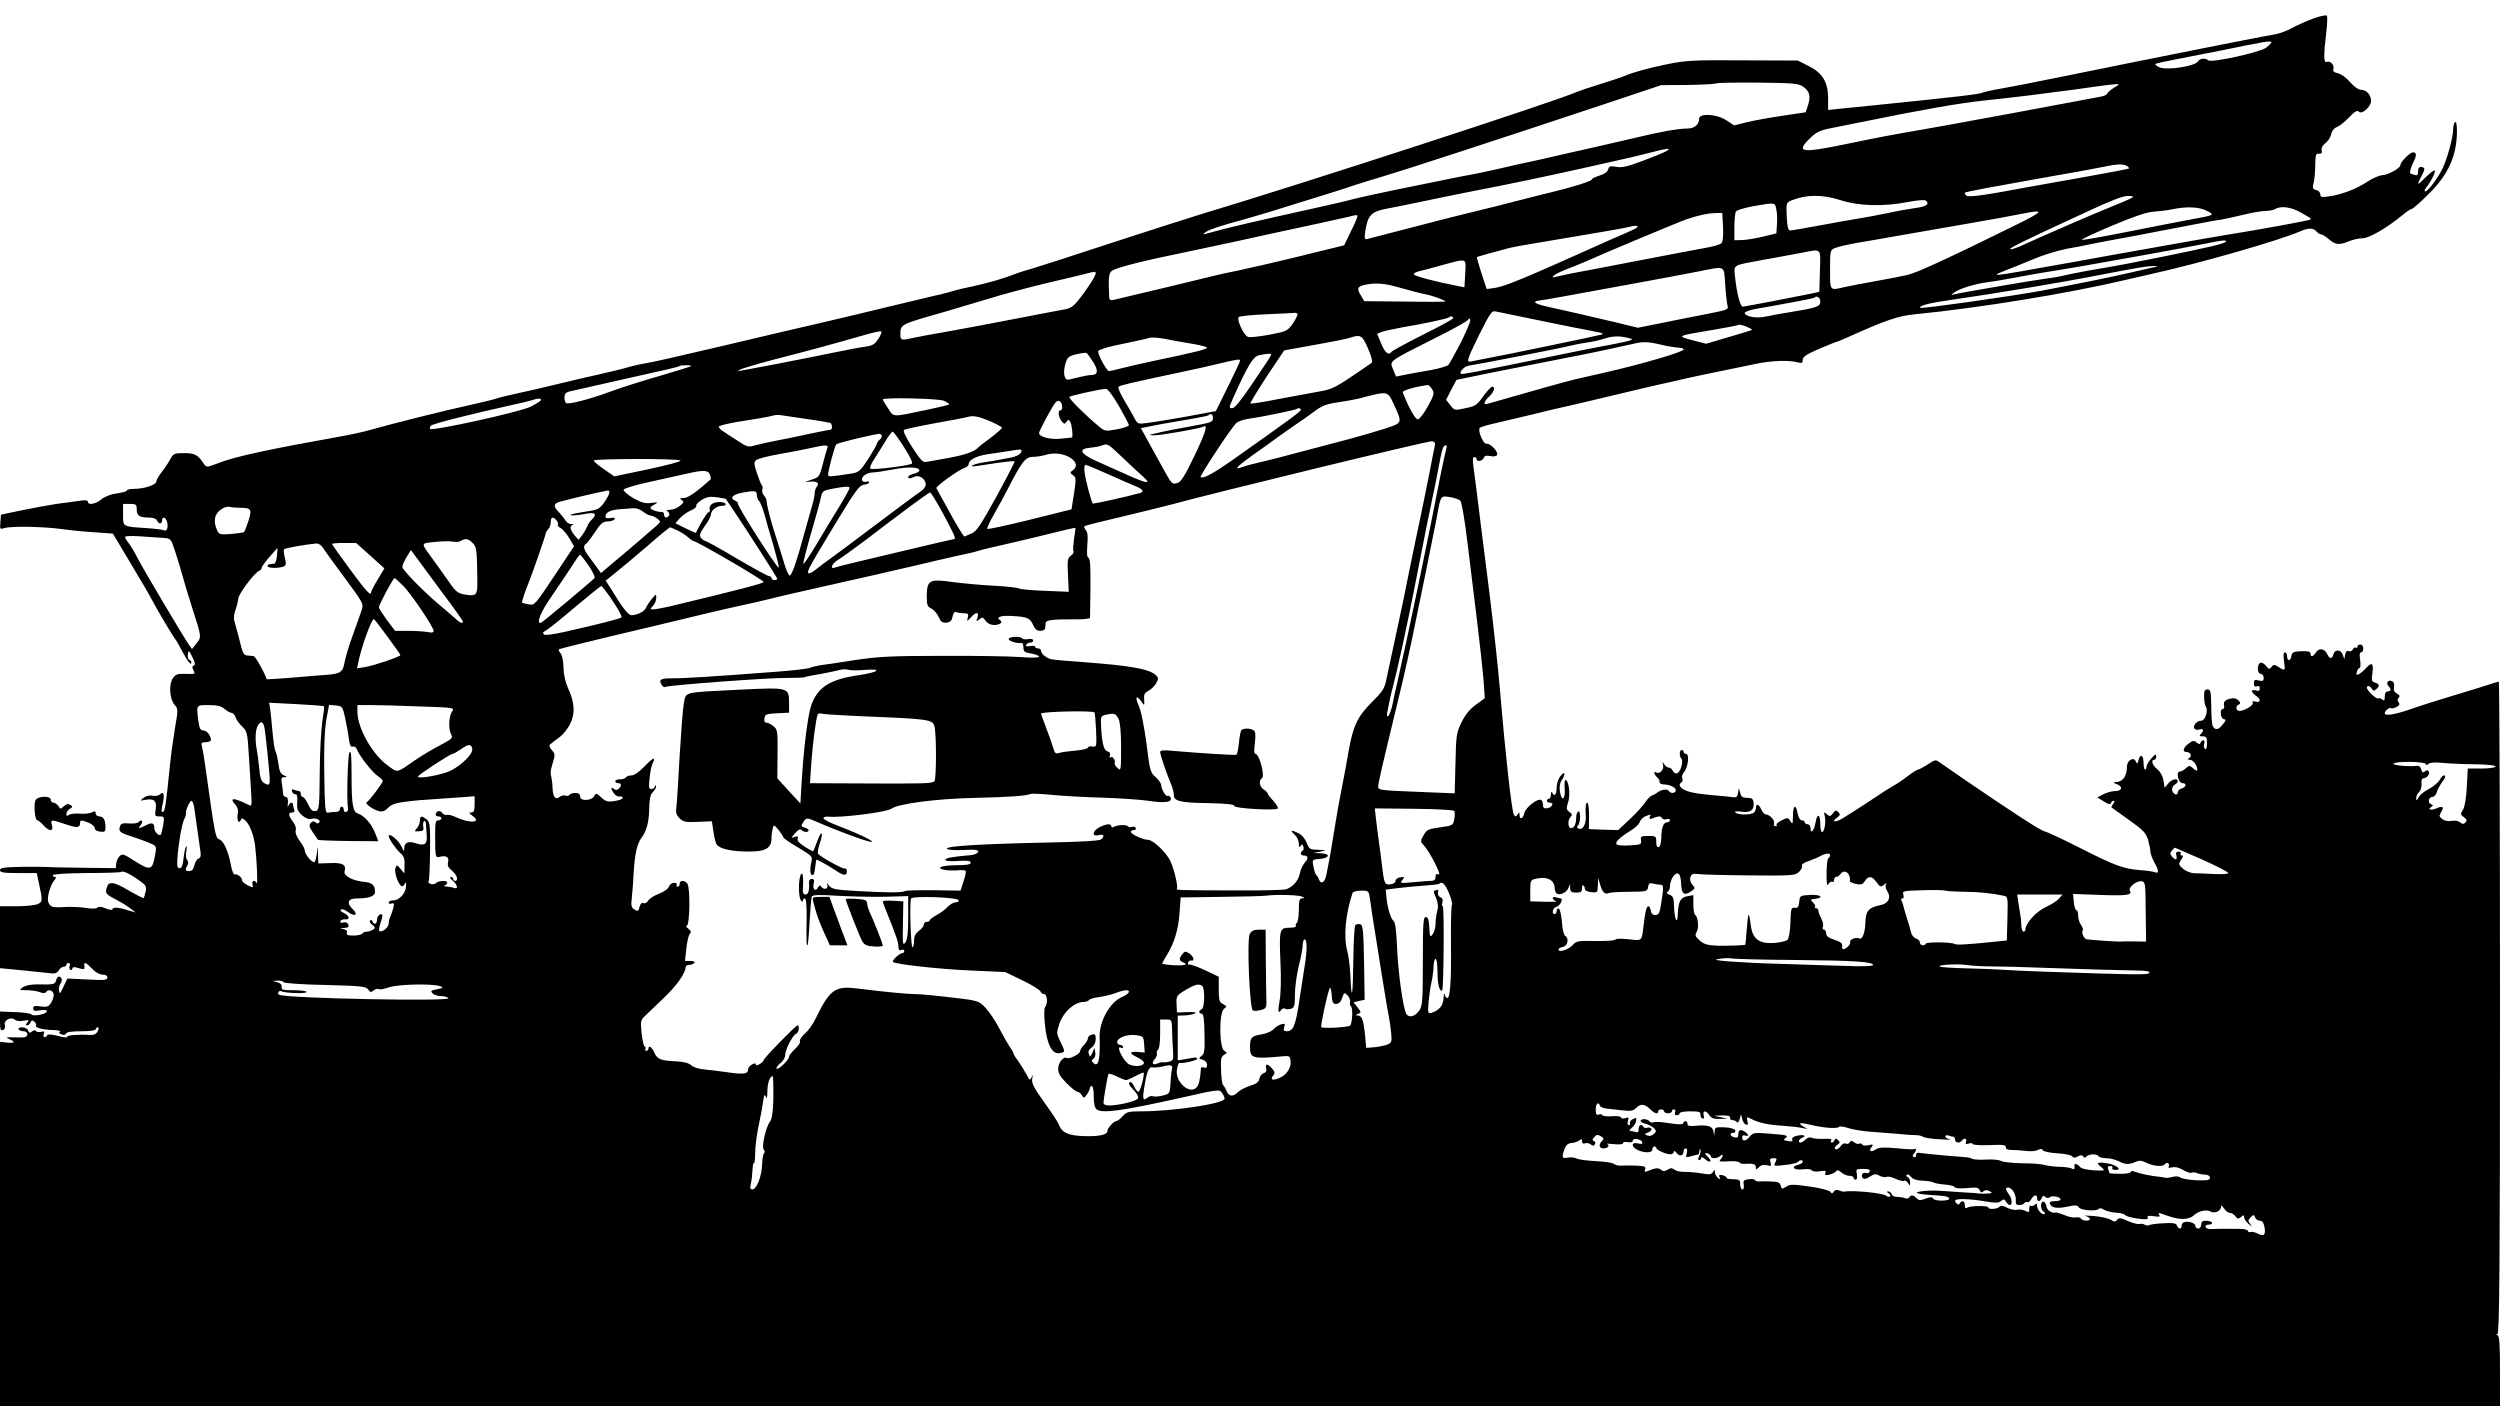 <?xml version="1.0" standalone="no"?>
<!DOCTYPE svg PUBLIC "-//W3C//DTD SVG 20010904//EN"
 "http://www.w3.org/TR/2001/REC-SVG-20010904/DTD/svg10.dtd">
<svg version="1.0" xmlns="http://www.w3.org/2000/svg"
 width="1280pt" height="720pt" viewBox="0 0 1280 720"
 preserveAspectRatio="xMidYMid meet">
<g transform="translate(0,720) scale(0.1,-0.1)"
fill="#000000" stroke="none">
<path d="M11841 7104 c-35 -13 -83 -35 -107 -48 -25 -14 -61 -27 -82 -31 -34
-5 -333 -64 -512 -100 -41 -8 -131 -26 -200 -40 -69 -14 -237 -48 -375 -76
-137 -28 -285 -57 -327 -64 -42 -7 -81 -16 -86 -19 -13 -8 -134 -22 -527 -62
-82 -8 -176 -18 -207 -21 l-58 -6 0 59 c0 84 -29 131 -100 166 l-55 28 -280 1
c-249 2 -292 0 -385 -19 -99 -20 -179 -42 -225 -62 -11 -5 -65 -23 -120 -40
-55 -17 -109 -35 -120 -40 -93 -43 -1387 -465 -1920 -625 -66 -20 -275 -87
-465 -149 -190 -63 -372 -121 -405 -131 -33 -9 -71 -21 -85 -27 -56 -22 -140
-47 -215 -63 -44 -9 -91 -20 -105 -25 -14 -4 -56 -16 -95 -24 -38 -9 -142 -34
-230 -55 -88 -22 -250 -60 -360 -86 -110 -25 -245 -57 -300 -70 -55 -13 -129
-31 -165 -39 -303 -71 -382 -89 -430 -97 -30 -5 -66 -14 -80 -18 -14 -5 -79
-21 -145 -36 -66 -15 -172 -39 -235 -55 -63 -15 -151 -36 -195 -45 -44 -9 -91
-21 -105 -26 -14 -5 -74 -19 -135 -33 -125 -27 -408 -98 -505 -126 -36 -11
-117 -28 -180 -39 -342 -61 -512 -98 -594 -129 -67 -26 -69 -26 -82 -7 -31 47
-47 55 -101 55 -50 0 -55 -2 -71 -31 -9 -17 -29 -47 -44 -66 -16 -20 -28 -42
-28 -49 0 -16 -62 -37 -112 -37 -21 0 -38 -3 -38 -8 0 -5 -23 -11 -51 -15 -31
-4 -62 -16 -79 -30 -29 -25 -70 -32 -70 -13 0 8 -14 10 -42 5 -24 -3 -77 -11
-118 -16 -41 -6 -122 -21 -180 -33 l-105 -22 -3 -38 c-3 -37 -2 -38 20 -31 32
11 197 8 288 -4 41 -6 118 -14 171 -17 l97 -7 93 -156 c52 -86 101 -170 109
-187 24 -46 102 -178 116 -195 6 -8 24 -39 39 -68 27 -51 45 -73 45 -53 0 5
-5 11 -11 13 -6 2 -9 15 -7 28 3 23 5 22 23 -14 14 -28 16 -41 7 -44 -8 -2 -9
-9 -2 -23 12 -21 11 -21 -47 -19 -35 1 -44 -3 -59 -24 -21 -33 -15 -108 11
-136 17 -19 17 -25 1 -117 -9 -54 -21 -141 -26 -193 -21 -205 -25 -234 -36
-237 -8 -3 -9 8 -1 42 11 47 5 67 -15 47 -6 -6 -23 -9 -37 -6 -16 3 -34 -1
-46 -11 -19 -15 -19 -16 10 -10 44 8 59 -6 52 -49 -5 -33 -4 -36 20 -36 24 0
25 -2 19 -42 -4 -22 -9 -45 -12 -50 -8 -13 -34 12 -34 33 0 26 -13 30 -44 13
-36 -18 -42 -18 -26 1 7 9 10 19 6 22 -4 4 -10 2 -14 -4 -4 -7 -25 -11 -50 -9
-34 3 -43 0 -48 -16 -8 -25 0 -32 61 -51 28 -9 67 -23 88 -32 38 -16 39 -16
32 -58 -15 -86 -22 -88 -114 -30 -48 31 -55 33 -69 19 -8 -8 -16 -25 -17 -38
l-2 -23 -169 2 c-93 1 -176 3 -184 4 -8 1 -66 1 -127 1 -93 -2 -113 -5 -113
-17 0 -12 17 -15 94 -15 l94 0 10 -47 c21 -95 21 -100 -5 -112 -13 -6 -62 -11
-108 -11 l-85 0 0 -159 0 -158 123 -12 c67 -7 132 -14 145 -15 14 -2 26 4 33
15 5 11 16 19 24 19 8 0 15 5 15 10 0 6 5 10 11 10 6 0 9 -7 6 -15 -4 -8 -2
-17 3 -20 6 -4 10 -1 10 6 0 6 8 9 18 6 44 -12 47 -12 44 5 -4 26 7 22 40 -12
16 -18 38 -30 53 -30 16 0 25 -6 25 -15 0 -13 -15 -15 -102 -10 l-103 5 -20
-42 c-17 -37 -20 -40 -23 -20 -2 13 2 29 8 37 12 14 6 35 -9 35 -5 0 -11 -9
-14 -19 -5 -21 -13 -23 -95 -21 -33 0 -61 -5 -75 -15 -21 -14 -20 -15 20 -15
23 0 53 -4 67 -10 16 -6 27 -6 31 0 10 15 32 12 39 -6 3 -9 -1 -28 -10 -44
-15 -25 -21 -27 -55 -23 -31 5 -39 2 -39 -10 0 -12 7 -15 35 -10 22 4 35 2 35
-5 0 -14 -70 -28 -79 -16 -3 5 -41 11 -83 12 l-78 3 0 -50 c0 -41 3 -49 15
-45 10 4 13 13 10 25 -8 24 30 46 51 28 8 -7 27 -9 45 -5 27 5 30 4 19 -9 -9
-11 -9 -15 -1 -15 6 0 14 7 17 15 5 12 10 13 20 4 8 -6 11 -15 8 -20 -6 -11
38 -22 92 -23 23 -1 37 -4 31 -8 -7 -4 -5 -10 8 -14 11 -5 20 -3 23 4 2 8 30
12 78 12 43 0 74 4 74 10 0 6 5 10 10 10 7 0 7 -7 0 -21 -8 -14 -20 -19 -38
-18 -57 4 -123 -1 -118 -10 4 -5 -18 -3 -46 5 -33 8 -54 10 -56 4 -2 -6 -8
-10 -14 -10 -6 0 -7 7 -4 16 5 13 2 15 -14 11 -11 -3 -23 -1 -26 4 -3 6 -11 5
-20 -2 -11 -9 -15 -8 -20 5 -3 9 -17 16 -31 16 -13 0 -21 -4 -18 -10 3 -5 15
-10 26 -10 24 0 26 -29 2 -31 -10 -1 -36 -1 -58 0 -34 1 -37 -1 -18 -9 34 -14
28 -23 -12 -18 l-35 4 0 -933 0 -933 6400 0 6400 0 0 179 c0 134 -3 181 -12
184 -10 4 -10 6 -1 6 10 1 13 353 13 1671 0 919 -3 1670 -6 1670 -4 0 -32 -9
-63 -19 -31 -10 -105 -33 -166 -51 -60 -18 -154 -47 -208 -66 -97 -34 -147
-42 -147 -25 0 12 26 32 33 25 3 -3 15 0 27 6 16 8 18 15 11 24 -7 9 -7 16 0
23 8 8 6 14 -9 22 -13 7 -18 18 -15 34 3 16 -1 26 -11 30 -19 8 -32 -11 -17
-26 15 -15 14 -27 -4 -27 -10 0 -15 -10 -15 -26 0 -21 -3 -24 -13 -15 -8 6
-17 8 -20 5 -3 -4 -20 7 -37 24 -20 20 -26 33 -19 38 6 4 16 -1 21 -10 8 -14
13 -15 24 -5 19 16 18 27 -6 34 -17 5 -19 12 -13 51 6 49 -3 56 -33 23 -10
-11 -26 -25 -35 -30 -14 -7 -16 -5 -12 11 3 11 9 20 14 20 5 0 6 18 3 40 -4
27 -3 40 5 40 6 0 11 9 11 20 0 11 -7 20 -15 20 -8 0 -15 -5 -15 -11 0 -5 -4
-8 -9 -5 -5 3 -11 -1 -15 -9 -3 -8 -12 -12 -20 -9 -9 4 -16 -2 -19 -18 l-4
-23 -8 23 c-9 27 -41 29 -48 2 -7 -26 -20 -25 -32 2 -13 28 -43 32 -58 7 -14
-22 -27 -25 -27 -5 0 10 -13 13 -47 12 -41 -2 -48 -6 -51 -24 -4 -28 -22 -29
-22 -2 0 11 -5 20 -11 20 -8 0 -9 -15 -5 -45 8 -50 6 -52 -28 -30 -21 14 -25
14 -36 0 -11 -13 -14 -12 -29 7 -10 12 -23 18 -29 14 -18 -11 -15 -56 3 -56 8
0 15 -9 15 -20 0 -17 -5 -19 -25 -14 -21 5 -25 3 -25 -15 0 -14 5 -19 15 -15
10 4 15 0 15 -11 0 -12 -5 -15 -20 -10 -11 4 -20 2 -20 -4 0 -6 9 -16 20 -23
27 -17 26 -38 -2 -30 -14 3 -19 1 -14 -6 7 -12 -42 -42 -69 -42 -18 0 -20 27
-2 33 18 6 -8 34 -30 32 -36 -4 -51 -16 -46 -36 3 -10 0 -19 -6 -19 -17 0 -13
-48 5 -52 13 -2 12 -7 -8 -30 -17 -20 -27 -25 -38 -18 -15 9 -17 25 -19 138
-1 53 -4 62 -19 62 -14 0 -18 -8 -17 -38 0 -20 4 -43 9 -50 13 -21 -3 -72 -24
-72 -22 0 -44 -25 -35 -40 4 -6 15 -8 26 -5 21 7 25 -5 7 -23 -9 -9 -7 -12 10
-12 19 0 22 -6 22 -36 0 -22 -4 -33 -10 -29 -6 4 -8 15 -5 26 4 10 2 19 -3 19
-6 0 -12 -6 -15 -12 -3 -10 -7 -10 -20 0 -14 12 -20 11 -41 -5 -28 -20 -34
-43 -12 -43 21 0 31 -21 15 -31 -11 -7 -10 -9 3 -9 17 0 38 -28 38 -51 0 -8
-7 -5 -20 6 -19 17 -21 17 -38 2 -10 -10 -24 -17 -30 -17 -7 0 -12 -6 -12 -14
0 -25 12 -46 26 -46 21 0 17 -21 -6 -27 -11 -3 -20 -12 -20 -20 0 -20 -24 -10
-29 12 -1 10 4 22 13 27 9 5 16 13 16 18 0 18 -32 10 -49 -12 l-18 -21 -6 37
c-4 23 -16 45 -31 57 -26 20 -35 49 -16 49 6 0 10 8 10 18 -1 13 -6 11 -25
-11 -14 -15 -25 -35 -25 -43 0 -8 -3 -14 -7 -14 -5 0 -8 16 -8 35 0 39 -17 48
-26 13 -5 -20 -7 -21 -14 -6 -10 25 -45 5 -45 -27 0 -44 -17 -73 -47 -78 -27
-4 -27 -4 -5 -12 32 -11 28 -35 -6 -35 -16 0 -44 -7 -62 -16 l-32 -17 33 -20
c23 -15 34 -18 37 -9 2 7 8 12 14 12 6 0 5 -6 -2 -15 -7 -9 -11 -17 -9 -19 2
-2 42 -30 89 -64 72 -51 87 -66 98 -101 6 -22 12 -50 12 -61 0 -10 9 -35 20
-55 24 -43 25 -59 3 -51 -9 4 -44 9 -77 11 -85 7 -130 24 -307 114 -85 43
-166 81 -180 84 -24 6 -156 92 -404 261 -60 42 -120 83 -133 92 -21 16 -24 15
-62 -10 -22 -14 -44 -26 -49 -26 -5 0 -29 -15 -54 -34 -24 -19 -55 -40 -68
-46 -13 -7 -71 -44 -129 -83 -58 -38 -120 -78 -139 -89 -37 -21 -56 -16 -25 6
16 12 17 17 6 28 -11 11 -16 10 -27 -6 -13 -17 -17 -17 -31 -5 -16 13 -17 12
-11 -10 7 -29 -2 -81 -14 -81 -5 0 -9 18 -9 39 0 53 -16 61 -24 11 -7 -42 -26
-65 -26 -31 0 12 -7 21 -15 21 -8 0 -15 5 -15 10 0 6 -7 10 -15 10 -8 0 -17
14 -21 35 -9 51 -24 43 -24 -12 -1 -42 -2 -46 -13 -28 -11 20 -14 20 -45 5
-18 -9 -30 -19 -26 -23 4 -4 2 -7 -5 -7 -7 0 -11 6 -8 14 6 15 -22 46 -42 46
-6 0 -17 11 -23 25 -13 30 -28 33 -28 6 0 -10 -7 -22 -16 -25 -25 -10 -82 -7
-89 4 -4 7 7 8 32 4 45 -7 67 10 61 48 -2 18 -9 23 -32 23 -24 0 -31 5 -36 25
l-7 25 -4 -25 c-3 -18 -9 -24 -24 -22 -11 2 -40 5 -65 7 -106 9 -142 14 -175
26 -34 13 -45 32 -25 44 5 3 7 12 3 21 -3 8 1 22 10 32 20 23 28 92 10 92 -7
0 -13 5 -13 10 0 6 -4 10 -10 10 -12 0 -13 -32 -1 -45 12 -15 -7 -75 -25 -75
-8 0 -17 7 -20 15 -4 8 -12 15 -20 15 -7 0 -18 8 -24 18 -10 15 -10 15 -5 -4
6 -23 -17 -50 -35 -39 -16 10 -12 -11 5 -25 8 -6 13 -17 12 -23 -1 -7 7 -12
18 -13 35 -1 65 -15 65 -30 0 -16 -26 -19 -35 -4 -7 12 -38 8 -57 -6 -7 -6
-21 -14 -30 -17 -9 -3 -24 -19 -34 -34 -9 -15 -44 -54 -78 -86 l-61 -57 -75 2
-75 3 1 68 c0 37 -4 67 -8 67 -9 0 -12 -21 -9 -67 3 -41 -14 -74 -35 -66 -11
4 -12 9 -5 16 14 14 15 80 1 72 -5 -3 -10 -17 -10 -30 0 -34 -10 -55 -26 -55
-17 0 -19 41 -2 58 9 9 8 15 -7 25 -16 12 -16 18 -7 47 13 35 6 106 -10 116
-6 4 -9 -12 -7 -41 5 -58 -15 -73 -24 -19 -4 24 -1 44 8 58 23 32 18 53 -5 23
-12 -14 -20 -40 -20 -61 0 -35 -13 -48 -23 -23 -3 6 -6 2 -6 -10 -1 -13 -5
-23 -11 -23 -5 0 -10 -4 -10 -10 0 -5 7 -10 16 -10 23 0 11 -24 -14 -28 -16
-3 -22 2 -22 17 0 11 -4 22 -9 25 -17 11 -80 -38 -86 -66 -7 -31 -25 -38 -25
-10 0 14 -2 15 -10 2 -8 -12 -11 -13 -19 -1 -11 16 -45 324 -71 636 -10 117
-29 294 -50 465 -6 47 -26 211 -46 365 -19 154 -37 299 -41 323 -4 28 -2 42 6
42 6 0 11 -4 11 -10 0 -16 30 -12 37 6 4 11 13 13 33 9 17 -4 31 -1 35 5 9 15
-34 61 -54 58 -17 -3 -47 70 -34 82 4 4 42 15 83 24 41 10 127 30 190 45 63
16 149 36 190 45 41 9 129 30 195 46 66 16 163 39 215 51 52 12 122 28 155 35
54 13 137 30 385 81 82 17 169 20 213 8 23 -6 27 -4 27 13 0 15 19 28 84 56
47 20 87 36 90 36 3 0 29 11 58 24 194 87 254 108 343 117 328 32 785 107
1070 174 33 8 94 21 135 31 254 56 664 174 768 220 42 18 66 18 82 -1 7 -8 18
-15 24 -15 6 0 24 -11 40 -25 34 -29 53 -31 103 -10 19 8 51 15 69 15 34 0
128 55 205 119 20 17 41 31 46 31 6 0 44 33 84 73 78 76 119 145 138 227 14
59 14 153 1 145 -5 -3 -10 -21 -10 -38 0 -44 -35 -168 -61 -213 -29 -53 -70
-104 -82 -104 -5 0 -4 8 4 18 24 29 51 83 45 89 -3 3 -24 -12 -46 -34 -45 -46
-49 -44 -20 9 15 29 16 37 6 41 -18 7 -26 -1 -26 -26 0 -13 -5 -17 -16 -13 -9
3 -18 6 -20 6 -9 0 -3 29 11 56 19 37 19 54 0 54 -16 0 -65 -49 -65 -65 0 -16
-61 -50 -93 -52 -15 -1 -48 -15 -74 -32 -55 -37 -132 -67 -196 -76 -40 -6 -47
-5 -47 10 0 9 -9 19 -21 22 -18 5 -20 10 -13 37 4 17 8 58 8 91 1 52 3 60 19
58 14 -1 17 4 14 17 -3 12 4 25 19 37 13 9 26 30 30 46 3 17 15 32 30 37 14 6
42 28 62 50 29 30 41 37 50 28 16 -16 62 27 62 56 -1 30 -24 56 -50 56 -14 0
-36 15 -57 39 -18 22 -46 42 -63 46 -20 4 -27 11 -23 21 7 19 -15 44 -33 37
-17 -6 -18 28 -4 146 6 46 7 87 3 91 -4 4 -37 -3 -72 -16z m-211 -120 c0 -3
-12 -16 -27 -28 -31 -24 -282 -79 -297 -65 -15 14 -44 10 -53 -6 -14 -24 -158
-46 -196 -30 -16 7 -25 15 -21 18 5 3 61 15 124 27 63 12 160 31 215 42 217
45 255 51 255 42z m-2399 -227 c34 -23 41 -49 26 -96 l-12 -36 -114 -17 c-63
-9 -146 -24 -184 -33 l-68 -17 -40 26 c-48 32 -139 38 -139 9 -1 -31 -24 -51
-60 -51 -46 0 -142 -17 -265 -47 -55 -13 -143 -33 -195 -45 -52 -12 -140 -32
-195 -44 -55 -13 -125 -29 -155 -35 -30 -6 -102 -22 -160 -36 -58 -13 -132
-29 -165 -34 -33 -6 -91 -18 -130 -26 -38 -8 -146 -30 -240 -49 -93 -19 -186
-40 -205 -45 -19 -6 -109 -27 -200 -47 -290 -64 -470 -106 -530 -124 -45 -13
-48 -13 -25 3 20 13 81 33 185 61 30 8 93 27 140 41 318 98 383 119 445 140
39 12 97 31 130 40 109 32 593 190 1155 377 l275 92 138 1 c75 1 140 5 143 8
4 3 99 5 213 4 179 -2 209 -4 232 -20z m1593 -6 c-18 -11 -33 -24 -35 -30 -2
-6 -18 -14 -34 -16 -17 -3 -226 -42 -465 -87 -239 -44 -457 -84 -485 -88 -79
-13 -208 -37 -365 -70 -219 -45 -247 -40 -172 33 32 31 50 40 113 52 41 8 106
21 144 29 319 65 502 97 630 111 83 9 186 20 230 26 44 6 114 15 155 20 41 5
118 15 170 23 52 8 106 14 120 15 24 1 24 0 -6 -18z m-2295 -326 c-14 -8 -69
-30 -122 -50 -75 -28 -104 -35 -132 -29 -31 5 -37 3 -41 -13 -4 -13 -20 -25
-45 -32 -21 -7 -39 -15 -39 -20 0 -8 -94 -38 -210 -66 -36 -8 -114 -29 -175
-44 -60 -16 -148 -38 -195 -49 -47 -11 -137 -34 -200 -50 -145 -38 -350 -91
-371 -96 -13 -3 -14 4 -8 45 12 75 30 95 102 109 34 6 123 25 197 40 74 16
194 40 265 54 138 26 400 81 550 115 50 11 124 28 165 37 41 9 116 26 165 39
104 27 130 30 94 10z m2361 -75 c8 -5 12 -11 10 -13 -3 -2 -102 -21 -220 -42
-118 -21 -244 -44 -280 -50 -241 -45 -322 -57 -333 -46 -6 6 -9 13 -6 15 4 4
164 34 379 72 47 8 123 22 170 30 47 8 114 21 150 28 81 17 111 18 130 6z
m-1466 -175 c92 -30 219 -34 346 -9 54 10 86 12 92 6 18 -18 -1 -30 -55 -37
-28 -4 -92 -15 -142 -26 -49 -10 -117 -23 -150 -28 -33 -5 -122 -21 -197 -35
-76 -14 -144 -26 -152 -26 -11 0 -15 17 -18 71 -3 68 -2 72 22 82 78 32 161
32 254 2z m1489 11 c-10 -6 -59 -27 -109 -47 -95 -38 -361 -154 -452 -196 -30
-13 -56 -22 -60 -19 -5 6 68 42 391 191 122 57 189 83 213 82 28 -1 31 -3 17
-11z m-1818 -59 c4 -18 5 -53 3 -77 l-3 -45 -70 -17 c-38 -9 -87 -17 -107 -17
l-38 -1 0 68 c0 37 4 73 8 79 4 7 44 19 87 27 115 20 113 21 120 -17z m2205
-7 c41 -21 41 -21 -85 -44 -49 -9 -193 -37 -318 -62 -126 -25 -233 -44 -238
-42 -5 2 64 34 153 72 112 47 179 70 213 72 28 2 70 7 95 12 75 16 142 13 180
-8z m478 -7 c57 -32 56 -32 51 -37 -4 -5 -258 -51 -444 -81 -44 -7 -145 -25
-225 -39 -80 -14 -221 -40 -315 -56 -93 -17 -192 -35 -220 -40 -27 -5 -104
-18 -170 -30 -182 -33 -228 -40 -232 -36 -2 2 18 11 44 21 27 10 89 35 139 56
50 22 129 46 175 55 46 8 102 19 124 24 22 5 78 15 125 24 47 8 119 22 160 30
287 55 358 69 380 71 14 2 63 13 110 24 47 12 101 21 120 21 19 0 42 5 50 10
27 17 81 10 128 -17z m-1459 -66 c-343 -169 -507 -245 -554 -255 -27 -6 -102
-21 -165 -32 -63 -11 -134 -25 -157 -30 -76 -18 -73 -21 -73 90 0 100 0 101
28 111 15 6 63 17 107 25 44 7 145 25 225 39 80 14 235 41 345 60 110 19 232
41 270 49 128 26 124 17 -26 -57z m-1497 -9 c2 -47 -1 -76 -9 -84 -7 -6 -43
-17 -80 -23 -37 -7 -194 -36 -348 -66 -154 -30 -305 -59 -335 -64 -30 -6 -66
-14 -79 -17 -47 -14 -11 14 46 36 30 11 74 29 97 39 97 44 494 210 526 220 65
21 105 29 142 30 l36 1 4 -72z m-1872 54 c0 -5 -15 -40 -34 -78 l-34 -70 -228
-56 c-126 -31 -267 -63 -314 -73 -47 -9 -101 -21 -120 -26 -35 -9 -475 -115
-517 -124 -17 -4 -23 -1 -24 12 -4 97 -3 119 11 134 14 16 150 51 380 98 52
11 160 34 240 51 80 18 172 38 205 45 175 37 364 79 390 85 42 11 45 11 45 2z
m1414 -67 c-16 -8 -47 -21 -69 -31 -22 -9 -58 -25 -80 -35 -423 -190 -509
-225 -561 -233 l-42 -6 -27 81 c-14 44 -25 82 -23 83 3 2 85 25 168 47 19 5
159 29 310 54 151 25 289 49 305 54 41 11 54 2 19 -14z m3031 -64 c-12 -10
-86 -27 -320 -75 -171 -34 -213 -43 -380 -71 -49 -9 -106 -20 -125 -25 -19 -5
-57 -12 -85 -15 -68 -9 -444 -73 -475 -81 -24 -6 -24 -6 -5 8 26 20 108 45
170 53 28 3 97 15 155 26 58 11 132 24 165 29 123 18 704 123 830 149 55 12
81 13 70 2z m-2077 -148 l-3 -107 -35 -8 c-82 -17 -347 -68 -357 -68 -13 0
-30 66 -39 147 -7 71 -21 62 146 93 63 11 147 27 185 34 116 22 106 31 103
-91z m-1816 -13 l-4 -71 -36 7 c-104 20 -220 50 -223 59 -2 5 10 12 26 16 17
4 71 18 120 32 130 35 121 38 117 -43z m3518 30 c-19 -4 -66 -15 -105 -24 -86
-21 -312 -66 -465 -95 -167 -30 -611 -93 -618 -87 -10 10 46 25 154 40 229 33
566 89 764 128 208 40 240 45 275 46 29 0 29 -1 -5 -8z m-2187 -87 c3 -49 9
-97 12 -108 6 -19 -2 -22 -92 -40 -54 -10 -158 -31 -232 -46 l-135 -27 -115
28 c-122 29 -258 60 -353 81 -32 7 -58 16 -58 21 0 4 6 8 13 8 6 0 73 11 147
25 231 42 581 106 675 125 143 28 131 34 138 -67z m-3223 57 c0 -13 -47 -86
-89 -137 -26 -33 -42 -43 -75 -48 -22 -4 -129 -24 -236 -45 -107 -21 -262 -50
-345 -65 -82 -14 -168 -30 -190 -35 -60 -14 -65 -13 -65 18 0 51 -1 51 215
112 55 16 161 48 235 70 74 23 212 60 305 82 94 22 184 43 200 48 42 11 45 11
45 0z m1561 -74 c46 -13 102 -28 124 -32 39 -7 105 -31 105 -38 0 -1 -93 -2
-207 0 l-208 2 -17 29 c-22 35 -19 46 18 54 56 13 103 9 185 -15z m2149 -70
c0 -26 -18 -32 -165 -56 -38 -6 -90 -15 -115 -21 -47 -10 -101 -1 -107 18 -2
5 22 15 54 21 32 5 112 20 178 32 66 12 122 23 124 26 13 12 31 1 31 -20z
m-1495 -85 c83 -17 188 -39 235 -48 149 -28 156 -30 140 -36 -14 -5 -530 -112
-615 -127 -22 -4 -47 -9 -55 -11 -24 -6 -18 12 45 140 51 102 63 121 80 117
11 -2 88 -18 170 -35z m-1182 23 c3 -4 -7 -25 -22 -48 -29 -41 -31 -42 -123
-60 -51 -9 -100 -15 -108 -11 -23 8 -61 93 -47 102 7 5 71 11 142 14 72 3 135
6 141 7 6 1 13 -1 17 -4z m797 -23 c0 -5 -70 -43 -155 -85 -85 -43 -157 -82
-160 -87 -14 -21 -34 -6 -53 41 l-21 51 22 9 c12 5 63 16 112 25 110 18 227
44 234 50 7 8 21 6 21 -4z m40 -124 c-29 -56 -58 -108 -64 -115 -7 -7 -48 -19
-91 -27 -44 -7 -102 -18 -128 -23 l-49 -10 -15 36 c-19 45 -27 39 199 153 97
48 180 94 184 101 6 9 9 9 12 0 2 -7 -20 -58 -48 -115z m1480 72 c13 -7 13 -8
0 -12 -8 -3 -62 -19 -120 -36 l-105 -31 -70 18 c-82 22 -81 22 100 52 72 12
132 24 134 26 5 5 38 -4 61 -17z m-4463 -54 c-18 -28 -30 -35 -67 -40 -25 -3
-97 -17 -160 -30 -165 -34 -480 -95 -488 -94 -19 1 58 26 188 60 165 42 326
86 450 122 47 14 88 23 92 20 4 -2 -2 -19 -15 -38z m1606 -25 c42 -7 77 -16
77 -20 0 -8 -67 -25 -265 -66 -66 -14 -145 -32 -175 -40 -30 -8 -58 -14 -62
-14 -12 0 -60 89 -55 103 3 7 56 23 123 36 65 13 127 27 138 31 11 4 47 1 80
-5 34 -7 96 -18 139 -25z m902 -26 c17 -39 24 -69 18 -72 -194 -133 -194 -133
-271 -147 -43 -8 -137 -25 -211 -39 -74 -15 -136 -24 -139 -22 -2 3 36 65 84
139 l89 133 155 28 c85 15 166 31 180 36 57 19 65 14 95 -56z m1330 56 c43
-10 38 -11 -220 -60 -22 -4 -132 -27 -245 -50 -327 -67 -385 -78 -390 -74 -10
10 18 39 41 42 38 5 480 91 519 102 19 5 57 12 83 16 26 3 67 12 90 20 46 14
77 15 122 4z m170 -35 c33 -8 72 -14 88 -15 15 0 27 -4 27 -9 0 -13 -216 -76
-410 -120 -52 -12 -117 -27 -145 -33 -39 -9 -222 -60 -447 -125 -26 -8 -22 10
7 37 25 24 33 50 15 50 -6 0 -26 -22 -46 -49 -31 -45 -41 -51 -91 -61 -55 -12
-56 -12 -77 15 l-22 28 26 51 27 51 159 33 c155 31 245 49 389 77 89 16 309
63 355 74 51 13 78 12 145 -4z m-2909 -87 c29 -45 26 -68 -8 -68 -13 0 -47 -7
-76 -14 -52 -14 -53 -14 -61 7 -5 13 -3 39 3 62 11 36 16 41 56 51 25 6 49 9
53 7 4 -3 19 -23 33 -45z m912 34 c-1 -5 -43 -68 -92 -140 -61 -91 -94 -132
-107 -132 -18 0 -17 3 5 53 74 165 102 212 132 218 44 10 66 10 62 1z m-159
-29 c0 -5 -28 -64 -62 -133 l-62 -125 -70 -13 c-106 -20 -235 -42 -285 -48
-42 -6 -46 -4 -60 22 -8 16 -32 58 -53 93 -21 35 -35 67 -30 71 8 7 53 18 298
70 77 16 176 38 220 49 92 22 105 24 104 14z m-2810 -28 c-3 -2 -74 -24 -159
-49 -85 -24 -200 -61 -255 -81 -106 -39 -213 -67 -227 -59 -4 3 -8 16 -8 29 0
17 7 26 23 30 43 10 203 46 287 65 207 46 275 61 279 66 2 2 18 4 34 4 17 0
28 -2 26 -5z m3793 -117 c13 -21 11 -29 -21 -88 -20 -36 -43 -66 -51 -67 -13
-2 -46 57 -78 138 -3 8 49 25 98 33 14 2 28 4 31 5 4 0 13 -9 21 -21z m-1603
-87 c28 -49 51 -93 51 -98 0 -5 -28 -15 -61 -21 -60 -11 -63 -10 -93 15 -70
58 -157 145 -151 151 6 6 157 40 186 41 11 1 35 -32 68 -88z m1406 12 c46
-101 47 -97 -42 -127 -43 -14 -123 -37 -178 -52 -55 -15 -167 -44 -250 -66
-82 -22 -178 -47 -211 -54 -34 -8 -74 -18 -89 -24 -51 -19 -37 -2 45 57 46 32
106 75 134 96 28 20 69 49 91 64 22 14 63 43 91 64 42 32 63 40 124 49 41 6
90 15 110 20 147 39 144 39 175 -27z m-4365 19 c0 -4 -25 -20 -55 -35 -56 -27
-500 -125 -513 -113 -3 4 -1 11 5 17 10 10 209 60 408 104 44 9 91 21 105 25
33 11 50 12 50 2z m2063 -4 c15 -7 27 -15 27 -18 0 -3 -51 -15 -113 -28 -186
-39 -169 -39 -200 7 -15 22 -27 43 -27 46 0 11 287 5 313 -7z m605 -26 c2 -12
-1 -22 -7 -22 -16 0 -13 -33 4 -56 13 -16 16 -17 25 -4 9 13 11 13 20 0 8 -13
15 -80 8 -80 -2 0 -27 -3 -56 -6 -53 -6 -112 9 -112 29 0 10 65 132 83 155 14
18 31 10 35 -16z m1222 -21 c0 -8 -62 -53 -345 -253 -102 -72 -154 -100 -168
-91 -6 4 142 231 180 274 8 10 35 20 61 24 67 9 246 46 251 51 8 7 21 4 21 -5z
m-2525 -47 c60 -8 113 -18 117 -20 10 -7 10 -34 1 -34 -5 0 -51 -9 -103 -20
-52 -12 -129 -27 -170 -35 -41 -8 -92 -19 -113 -25 -35 -10 -42 -9 -85 20 -26
16 -59 38 -74 48 -16 9 -28 22 -28 27 0 6 55 19 121 29 67 10 133 22 148 26
14 5 37 7 51 4 14 -2 74 -11 135 -20z m2075 7 c0 -23 -4 -24 -125 -46 -49 -9
-108 -20 -130 -25 -22 -5 -49 -11 -60 -14 -13 -2 -9 -4 11 -5 32 -1 239 35
254 44 27 17 13 -29 -44 -148 -50 -104 -70 -136 -88 -140 -29 -8 -27 -9 -86
98 -27 50 -61 111 -75 136 l-26 47 32 6 c39 9 114 22 226 41 46 8 86 16 89 19
11 12 22 5 22 -13z m-1142 -17 c34 -15 62 -30 62 -34 0 -4 -26 -27 -57 -51
-32 -23 -60 -45 -63 -49 -18 -21 -68 -39 -150 -54 -52 -9 -105 -19 -117 -21
-17 -4 -30 9 -73 76 -34 53 -48 84 -41 88 6 4 80 20 163 35 84 15 158 29 163
31 26 9 55 3 113 -21z m-439 -134 c34 -54 47 -82 38 -85 -31 -12 -203 -32
-210 -25 -5 4 2 23 15 43 13 19 38 61 57 91 18 31 37 56 41 56 5 0 31 -36 59
-80z m-115 61 c3 -5 -1 -14 -9 -21 -8 -7 -15 -16 -15 -21 0 -5 -20 -40 -44
-78 -40 -61 -49 -69 -83 -75 -114 -18 -123 -18 -123 -7 0 23 33 146 42 156 6
7 161 45 220 54 4 1 9 -3 12 -8z m2832 -55 c-3 -11 -14 -68 -25 -126 -22 -113
-31 -154 -55 -270 -9 -41 -32 -151 -51 -245 -18 -93 -50 -246 -71 -340 -20
-93 -41 -192 -47 -219 -8 -41 -21 -60 -72 -110 -75 -75 -97 -122 -120 -251 -9
-55 -26 -145 -37 -200 -11 -55 -26 -138 -33 -185 -12 -78 -26 -160 -44 -249
-7 -39 -28 -52 -38 -24 -3 10 -10 20 -14 23 -4 3 -10 22 -14 42 -7 37 -7 37
31 40 52 4 58 28 7 29 l-38 2 35 7 c35 7 35 7 -11 9 -42 1 -46 3 -59 36 -8 21
-26 42 -44 50 -36 18 -43 14 -16 -10 11 -10 20 -30 20 -44 0 -18 3 -22 9 -13
7 11 9 11 14 -2 3 -8 2 -18 -3 -21 -15 -9 -12 -25 4 -25 24 0 27 -16 6 -37
-10 -12 -22 -37 -25 -56 -7 -35 -34 -67 -69 -80 -10 -4 -133 -7 -272 -6 -296
1 -294 1 -288 10 6 11 -14 97 -33 139 -21 45 -89 110 -115 110 -25 0 -88 29
-88 41 0 5 7 9 16 9 8 0 12 5 9 11 -4 6 -13 8 -21 5 -7 -3 -16 -1 -19 3 -6 10
-56 8 -73 -3 -7 -4 -12 -2 -12 3 0 16 -26 13 -60 -4 -38 -20 -41 -50 -5 -41
27 7 33 -5 12 -22 -8 -7 -112 -13 -282 -16 -333 -7 -511 -18 -507 -31 1 -6 35
-9 83 -7 65 3 80 1 77 -10 -3 -7 -18 -14 -34 -16 -97 -8 -134 -15 -134 -24 0
-6 24 -9 65 -6 49 3 65 1 65 -9 0 -9 -20 -13 -74 -13 -76 0 -109 -14 -59 -24
16 -3 45 -4 66 -2 20 2 39 1 41 -3 3 -4 -2 -28 -11 -54 l-15 -47 -137 2 c-75
1 -141 -1 -147 -4 -14 -9 -92 -9 -246 0 -110 6 -129 10 -143 27 -12 16 -14 17
-9 3 7 -20 -20 -26 -32 -7 -5 8 -10 6 -16 -5 -13 -24 -29 -9 -22 20 5 18 2 24
-10 24 -9 0 -15 -8 -14 -17 3 -42 -3 -63 -18 -63 -11 0 -15 9 -13 33 3 50 0
81 -8 73 -15 -15 -17 -111 -3 -135 6 -10 10 -11 10 -3 0 6 5 12 11 12 6 0 10
-36 9 -102 -2 -123 -1 -143 5 -137 2 3 7 56 10 119 4 63 8 121 11 128 3 11 32
12 146 5 79 -4 189 -6 246 -4 l102 3 0 -109 c0 -80 -4 -114 -15 -129 -13 -17
-14 -7 -12 96 l2 115 -52 3 c-29 2 -53 0 -53 -3 0 -4 8 -27 19 -53 50 -125 61
-156 61 -178 0 -17 4 -22 15 -18 8 4 15 1 15 -5 0 -6 -5 -11 -10 -11 -14 0
-55 -38 -48 -45 12 -12 235 -37 399 -44 l176 -8 87 -42 c48 -23 90 -49 93 -57
3 -7 11 -14 19 -14 16 0 20 -50 5 -66 -5 -5 -6 -44 -1 -89 9 -100 37 -155 75
-147 30 5 30 5 4 59 -20 41 -20 45 -5 91 21 62 77 112 125 112 11 0 22 4 26 9
3 6 27 13 53 16 26 4 64 13 85 21 20 8 44 14 52 14 27 0 16 -19 -19 -34 -63
-26 -118 -125 -116 -205 4 -116 -6 -159 -32 -133 -10 10 -10 14 0 21 8 5 12
19 10 32 l-5 24 -10 -25 c-10 -22 -12 -23 -18 -7 -5 13 -1 23 14 33 13 10 21
26 21 44 0 23 -3 27 -20 23 -11 -3 -20 -12 -20 -19 0 -8 -9 -23 -20 -34 -11
-11 -20 -26 -20 -33 0 -13 -55 -41 -67 -34 -17 10 -44 -22 -45 -53 -1 -24 9
-41 43 -76 24 -24 49 -44 56 -44 6 0 16 -8 22 -17 9 -17 11 -17 25 2 8 11 16
26 16 33 0 6 5 12 10 12 6 0 10 -24 10 -54 0 -36 5 -58 15 -66 27 -22 130 -8
435 60 193 44 193 43 207 24 7 -10 13 -23 13 -29 0 -25 -261 -65 -426 -65 -67
0 -76 -3 -96 -25 -12 -14 -27 -25 -33 -25 -12 0 -45 -36 -45 -50 0 -20 -40
-29 -118 -27 -85 3 -115 17 -132 62 -4 11 -38 62 -74 112 -54 76 -65 98 -61
120 4 22 3 24 -3 8 -8 -18 -11 -17 -27 15 -10 19 -29 49 -41 66 -13 17 -24 34
-24 38 0 5 -8 20 -19 34 -10 15 -35 59 -55 97 -20 39 -52 86 -71 106 -34 35
-36 36 -172 52 -76 9 -158 17 -183 17 -42 0 -158 11 -310 30 -105 12 -133 -9
-204 -155 -13 -28 -38 -63 -56 -78 -17 -15 -28 -33 -24 -38 3 -6 -8 -24 -25
-39 -17 -16 -31 -34 -31 -40 0 -17 -58 -72 -64 -61 -3 4 6 17 19 27 14 10 25
29 25 41 0 28 38 103 56 110 14 5 20 43 7 43 -9 0 -173 -168 -173 -178 0 -4
-9 -13 -20 -20 -13 -8 -20 -8 -20 -2 0 7 -6 7 -20 0 -11 -6 -20 -17 -20 -26 0
-23 -22 -26 -106 -14 -44 6 -99 13 -123 15 -23 2 -52 11 -62 21 -12 11 -39 18
-76 20 -79 3 -99 11 -113 45 -12 28 -30 40 -30 19 0 -5 -5 -10 -11 -10 -5 0
-8 4 -5 9 4 5 2 11 -3 13 -5 1 -12 32 -16 68 -6 60 -5 67 17 88 12 12 55 52
94 90 66 62 114 129 114 159 0 7 9 13 19 13 11 0 23 5 26 10 4 6 -5 10 -21 10
l-27 0 7 61 c3 34 11 68 17 76 9 11 8 17 -7 28 -10 8 -14 15 -8 15 16 0 19
197 3 216 -15 19 -39 18 -39 -1 0 -8 -5 -15 -11 -15 -5 0 -7 5 -4 10 3 6 -3
10 -14 10 -11 0 -22 -9 -26 -19 -3 -11 -25 -27 -51 -37 -25 -9 -49 -25 -55
-35 -5 -10 -16 -16 -24 -13 -9 4 -16 -3 -21 -20 -5 -22 -8 -23 -25 -13 -17 10
-19 20 -14 62 3 28 8 88 10 135 5 86 18 143 39 170 26 33 38 78 40 146 1 52 5
75 18 88 10 10 18 23 17 29 0 9 -2 8 -6 0 -2 -7 -11 -13 -19 -13 -12 0 -13 11
-8 57 3 32 10 66 16 76 18 35 0 28 -43 -18 -26 -27 -52 -45 -65 -45 -13 0 -26
-4 -29 -10 -3 -5 -17 -10 -31 -10 -13 0 -24 -4 -24 -10 0 -5 7 -10 15 -10 18
0 19 -12 3 -28 -8 -8 -15 -9 -25 -1 -17 15 -16 -1 1 -24 8 -10 20 -17 28 -15
7 2 15 -1 16 -7 2 -5 -17 -13 -40 -16 -37 -6 -47 -3 -69 18 -25 23 -28 23 -37
7 -14 -25 -72 -27 -72 -2 0 12 -7 18 -24 18 -14 0 -27 -4 -31 -10 -3 -5 -12
-7 -20 -3 -9 3 -22 -1 -31 -8 -20 -16 -33 2 -35 46 0 17 -3 39 -5 50 -7 28 -7
35 7 82 12 38 11 44 -6 63 -11 12 -15 24 -9 28 5 5 25 20 45 35 21 14 47 47
59 72 26 53 22 111 -13 185 -12 27 -21 67 -22 101 0 32 -7 64 -14 73 -8 9 -12
18 -10 21 4 4 175 46 489 120 85 21 207 49 270 65 63 15 142 33 175 40 33 7
96 21 140 32 44 11 136 33 205 48 306 69 414 93 545 124 77 19 176 41 220 51
44 9 91 20 105 25 14 5 79 20 145 35 66 15 171 40 234 56 63 16 116 28 117 26
1 -1 -2 -26 -7 -56 -4 -30 -6 -58 -3 -63 4 -5 -3 -16 -13 -23 -17 -12 -19 -23
-15 -99 l4 -86 -121 5 c-67 2 -127 8 -134 12 -6 4 -64 11 -127 14 -63 3 -159
12 -213 19 -119 17 -131 10 -132 -72 0 -45 3 -54 24 -64 13 -7 30 -26 37 -43
10 -24 18 -30 39 -29 20 2 28 9 32 31 4 19 10 26 20 23 8 -4 26 -6 39 -6 21 0
24 -4 19 -22 -6 -21 -4 -21 19 4 26 29 41 24 29 -9 -6 -16 -5 -16 11 -4 15 12
19 12 32 -7 10 -14 26 -22 44 -22 30 0 47 14 30 25 -24 15 5 25 63 21 78 -4
92 -11 107 -47 9 -20 19 -29 36 -29 13 0 25 6 25 13 1 6 2 19 3 27 1 16 36 20
159 19 37 0 67 3 68 8 0 4 1 74 2 155 1 105 -1 149 -10 152 -8 3 -9 24 -6 65
4 42 2 65 -7 76 -7 9 -11 18 -8 21 3 3 91 25 194 49 104 25 214 52 244 60 231
63 1329 330 1343 326 13 -3 17 -10 13 -25z m-1596 -61 c36 -35 81 -76 100 -93
52 -46 25 -41 -115 23 -27 12 -83 37 -123 55 -83 38 -93 62 -28 68 21 2 48 7
60 12 27 10 28 9 106 -65z m-1515 48 c-4 -10 -14 -47 -23 -82 -16 -62 -19 -65
-57 -77 -39 -13 -39 -13 -7 -10 36 3 49 -8 33 -27 -5 -7 -10 -22 -10 -32 1
-11 -7 -45 -16 -75 -9 -30 -27 -95 -41 -145 -33 -124 -59 -198 -70 -202 -5 -1
-18 25 -28 60 -10 34 -31 100 -46 147 -25 77 -43 147 -45 176 0 6 -6 19 -14
28 -7 8 -11 22 -8 30 3 7 2 17 -3 22 -4 5 -15 33 -25 63 -15 45 -15 55 -4 65
8 7 61 21 119 31 58 10 130 24 160 31 80 18 94 18 85 -3z m3170 0 c-3 -10 -17
-74 -31 -143 -59 -307 -171 -842 -220 -1055 -8 -33 -19 -82 -24 -110 -6 -27
-15 -54 -21 -60 -9 -7 -10 -1 -5 25 4 19 10 46 12 60 3 14 10 43 16 65 22 82
74 320 113 520 45 234 77 389 90 450 9 39 22 106 30 149 18 98 24 116 37 116
6 0 7 -8 3 -17z m-2175 -12 c0 -15 -23 -28 -60 -35 -19 -3 -44 -8 -55 -10 -11
-3 -42 -8 -70 -12 -27 -4 -57 -11 -65 -16 -10 -6 -4 -7 20 -4 19 3 70 10 113
17 43 6 80 9 82 7 2 -2 -40 -83 -93 -180 -80 -145 -102 -179 -127 -189 -16 -7
-33 -14 -37 -16 -3 -2 -36 51 -73 119 -37 68 -69 126 -71 129 -4 8 116 95 144
103 12 4 22 13 22 21 0 20 40 41 95 49 28 4 73 11 100 15 73 12 75 12 75 2z
m240 -29 c40 -20 50 -50 24 -69 -17 -12 -17 -14 0 -26 16 -12 16 -19 5 -94
l-13 -81 -213 -53 c-117 -29 -215 -50 -218 -47 -3 3 11 34 31 69 20 35 56 100
78 144 71 136 86 155 126 156 19 0 46 5 60 9 41 13 83 10 120 -8z m-1986 -20
c3 -5 -72 -25 -167 -45 l-172 -36 -52 36 c-29 20 -53 40 -53 45 0 10 437 11
444 0z m2192 -71 c60 -27 124 -55 142 -62 33 -14 41 -27 20 -33 -67 -19 -240
-57 -243 -54 -7 7 -38 122 -42 161 -3 20 -1 37 5 37 5 0 58 -22 118 -49z
m-969 22 c2 -6 -10 -14 -26 -18 -17 -4 -31 -11 -31 -16 0 -11 8 -11 35 1 24 9
55 -14 55 -41 0 -10 -12 -26 -27 -36 -16 -10 -117 -85 -227 -168 -109 -82
-217 -163 -240 -179 -22 -16 -54 -39 -69 -52 -16 -13 -33 -22 -37 -19 -11 7 2
31 144 265 97 160 116 185 139 188 15 2 27 7 27 12 0 5 -6 7 -14 4 -8 -3 -17
-1 -21 5 -10 17 20 41 52 42 15 0 60 7 98 14 81 16 137 15 142 -2z m-1072 -24
c4 -11 5 -22 3 -24 -68 -61 -116 -95 -137 -95 -21 0 -23 -2 -11 -10 13 -9 12
-13 -9 -30 -13 -11 -35 -20 -50 -20 -19 0 -22 -3 -12 -9 7 -5 10 -14 7 -20
-10 -16 -26 -13 -26 4 0 9 -6 15 -12 14 -19 -2 -58 12 -58 21 0 4 10 12 23 18
19 11 17 11 -18 7 -32 -4 -50 1 -93 25 -29 17 -52 37 -49 43 2 7 71 27 153 44
82 18 167 37 189 42 69 15 93 13 100 -10z m715 -67 c0 -5 -23 -47 -51 -93 -29
-46 -81 -133 -116 -192 -36 -60 -67 -106 -70 -104 -2 3 16 74 40 158 25 85 48
168 51 186 6 28 12 32 54 40 68 13 92 14 92 5z m-1230 -24 c0 -7 -12 -29 -26
-50 -22 -31 -34 -38 -73 -44 -25 -3 -62 -10 -81 -14 -49 -11 1 -12 58 -1 49
10 61 0 33 -28 -10 -10 -22 -27 -25 -38 -4 -10 -15 -29 -25 -43 l-19 -24 -21
24 c-23 29 -26 46 -8 54 6 3 4 4 -7 3 -10 -1 -23 6 -30 17 -6 10 -21 29 -33
42 -26 26 -29 39 -11 50 9 6 222 57 261 63 4 0 7 -4 7 -11z m755 -14 c0 -10 5
-23 11 -29 6 -5 18 -35 27 -65 8 -30 29 -104 47 -163 17 -60 30 -111 27 -113
-7 -7 -213 315 -209 328 1 5 -5 11 -13 14 -32 13 -14 33 38 42 64 12 72 10 72
-14z m952 -91 c58 -107 69 -133 59 -133 -2 0 -60 -13 -128 -29 -363 -86 -465
-110 -480 -116 -32 -13 -20 20 15 40 17 10 76 53 131 94 175 134 331 250 338
250 3 1 33 -47 65 -106z m-1111 73 c0 0 19 -28 41 -61 73 -109 223 -343 223
-349 0 -3 -7 -6 -15 -6 -8 0 -15 5 -15 10 0 6 -5 10 -12 10 -7 0 -81 41 -165
90 -84 50 -156 90 -161 90 -5 0 -15 7 -22 15 -11 13 -8 23 18 61 18 24 32 51
32 59 0 22 29 45 56 45 14 0 22 4 19 10 -9 15 -61 12 -75 -5 -6 -8 -9 -18 -6
-24 3 -5 0 -11 -7 -14 -9 -4 -37 -50 -64 -105 0 -2 -24 9 -53 23 l-52 26 23
26 c13 14 39 32 57 40 18 7 30 18 27 23 -3 5 9 19 27 30 26 16 43 19 78 14 25
-4 45 -7 46 -8z m3761 -10 c7 -6 23 -102 38 -226 14 -118 37 -303 50 -410 13
-107 27 -235 31 -285 l6 -90 -45 -33 c-31 -22 -54 -50 -74 -90 -26 -54 -28
-66 -31 -210 l-4 -154 -171 7 c-238 10 -223 7 -219 41 2 16 25 119 52 229 70
288 88 363 121 520 41 197 108 526 125 614 21 117 19 113 67 106 23 -4 48 -12
54 -19z m-6777 -45 c0 -32 14 -41 65 -41 20 0 35 -6 39 -15 3 -8 10 -15 16
-15 5 0 10 7 10 15 0 24 19 17 26 -9 6 -27 -2 -49 -16 -41 -5 3 -44 8 -87 11
-127 8 -123 6 -123 69 l0 55 35 0 c32 0 35 -3 35 -29z m530 9 c56 0 61 -8 42
-67 -9 -28 -19 -54 -23 -57 -3 -3 -32 -7 -66 -10 -57 -4 -61 -3 -72 20 -19 43
-14 80 17 103 15 12 36 19 47 16 11 -3 36 -5 55 -5z m2063 -20 c14 -11 31 -20
39 -20 7 0 22 -7 33 -15 17 -13 17 -17 5 -29 -15 -14 -145 -126 -240 -205
l-53 -45 -16 22 c-9 12 -28 39 -43 59 -29 37 -35 58 -18 68 5 3 26 30 46 60
29 45 41 55 64 55 16 0 32 5 36 11 5 8 -1 10 -20 7 -17 -3 -26 -1 -26 7 0 22
24 34 75 38 28 2 60 4 71 5 12 1 33 -7 47 -18z m-443 -45 c7 -9 10 -18 6 -22
-3 -3 3 -11 15 -17 11 -6 31 -30 44 -52 l24 -41 -101 -152 c-100 -150 -102
-152 -132 -145 -17 3 -32 7 -33 8 -3 3 16 60 33 101 16 38 85 236 88 253 1 7
8 18 14 24 7 7 12 22 12 35 0 27 12 30 30 8z m621 -52 c19 -9 43 -25 53 -35
11 -10 23 -18 26 -18 17 0 360 -200 360 -210 0 -7 -152 -46 -486 -126 -33 -7
-69 -14 -79 -14 -17 0 -17 1 -2 18 10 10 17 29 17 41 0 22 -1 21 -23 -6 -13
-15 -26 -36 -30 -46 -7 -18 -46 -37 -75 -37 -14 1 -44 37 -87 108 -5 9 -18 29
-27 43 l-17 26 57 46 c31 25 104 86 162 136 57 50 107 91 111 91 3 0 21 -8 40
-17z m-2636 -37 c40 -3 40 -3 61 -67 12 -35 29 -93 39 -129 10 -36 32 -110 50
-165 48 -149 47 -147 21 -179 l-23 -29 -17 24 c-26 37 -234 387 -263 444 -14
28 -34 61 -44 74 -11 13 -19 28 -19 32 0 5 35 6 78 3 42 -3 95 -7 117 -8z
m1585 -26 c20 -20 22 -33 24 -192 1 -76 -4 -82 -65 -72 -34 6 -46 15 -79 63
-22 31 -57 81 -79 111 -69 94 -70 87 4 95 36 4 78 5 93 2 15 -3 34 -2 42 4 23
14 38 11 60 -11z m-764 -28 c9 -15 60 -85 112 -155 92 -124 94 -130 84 -160
-6 -18 -26 -75 -45 -127 -19 -52 -38 -114 -42 -137 -9 -54 -20 -62 -91 -68
-32 -2 -115 -9 -183 -15 -68 -5 -125 -9 -125 -8 -20 51 -59 118 -68 119 -7 1
-22 2 -33 3 -15 1 -23 13 -33 56 -7 30 -19 74 -26 98 -11 35 -11 48 0 80 7 20
13 46 14 57 0 22 83 133 106 142 8 3 14 10 14 17 1 6 19 31 41 56 l40 45 -3
-40 c-2 -23 -8 -41 -15 -41 -30 -3 -33 -4 -33 -13 0 -12 71 -11 87 1 8 6 8 19
1 44 -5 20 -7 39 -3 42 6 6 102 23 161 29 14 2 28 -7 40 -25z m240 -37 l72
-65 -34 -57 c-19 -31 -34 -60 -34 -65 0 -23 -24 3 -108 117 -51 69 -92 127
-92 130 0 3 28 5 61 5 l62 0 73 -65z m358 -175 c64 -85 116 -158 116 -162 0
-15 -16 -7 -50 25 -20 17 -51 45 -70 60 -75 62 -190 179 -190 194 0 9 10 32
22 51 l22 36 18 -25 c9 -13 69 -94 132 -179z m760 124 c21 -31 34 -59 30 -64
-38 -36 -271 -230 -276 -230 -23 0 0 56 55 135 34 50 80 118 102 152 22 35 42
63 45 63 3 0 22 -25 44 -56z m-947 -106 c44 -47 153 -209 153 -228 0 -9 -10
-11 -31 -6 -17 3 -62 6 -99 6 l-67 0 -42 55 c-22 31 -41 60 -41 66 0 13 73
149 80 149 3 0 24 -19 47 -42z m1070 -75 c29 -43 49 -80 45 -84 -7 -7 -113
-34 -290 -74 -62 -14 -104 -19 -108 -13 -3 5 -4 10 -3 11 22 12 56 38 165 130
70 59 130 107 133 107 3 0 30 -35 58 -77z m-1153 -183 c36 -49 66 -91 66 -94
0 -8 -135 -54 -179 -61 l-43 -7 7 33 c15 76 67 219 79 219 3 0 34 -40 70 -90z
m-325 -356 c2 -2 -2 -38 -9 -80 -6 -43 -13 -163 -13 -268 -2 -192 -2 -193 -36
-187 -5 0 -16 17 -25 36 -9 19 -21 35 -26 35 -6 0 -10 7 -10 15 0 8 -4 15 -9
15 -5 0 -17 3 -25 6 -12 5 -15 2 -10 -10 3 -8 11 -14 17 -13 8 1 11 -12 9 -39
-3 -35 1 -46 23 -67 17 -15 35 -23 46 -20 25 7 52 -4 44 -17 -5 -8 -11 -8 -20
0 -9 7 -16 6 -24 -4 -10 -12 -8 -21 11 -48 12 -18 24 -35 26 -38 2 -2 72 -5
156 -6 l153 -1 -16 41 c-18 47 -56 90 -87 100 -28 8 -34 45 -34 206 0 92 -3
120 -11 107 -9 -15 -15 -253 -7 -287 2 -7 -3 -15 -9 -17 -7 -3 -13 2 -13 11 0
9 -4 16 -10 16 -5 0 -10 -6 -10 -14 0 -8 -10 -14 -22 -13 -13 0 -30 -2 -38 -4
-13 -3 -15 13 -18 101 -5 198 -2 315 10 383 l13 68 34 -3 c33 -3 35 -5 48 -63
7 -33 16 -81 19 -107 5 -34 10 -45 20 -41 8 3 17 -3 21 -13 12 -33 80 -120
107 -137 14 -10 26 -21 26 -26 0 -9 -72 -105 -83 -109 -11 -6 34 -38 63 -45
18 -4 31 0 47 17 16 16 39 25 80 30 61 8 72 9 251 21 l112 8 0 -41 c0 -33 -4
-42 -17 -42 -14 0 -13 -3 5 -16 52 -36 -11 -42 -83 -8 -19 9 -40 14 -47 12 -7
-3 -18 2 -24 10 -6 8 -16 12 -22 8 -17 -10 -15 -26 3 -26 8 0 15 -4 15 -10 0
-5 -7 -10 -15 -10 -15 0 -17 -10 -17 -75 0 -111 1 -118 23 -112 33 9 50 -2 43
-28 -4 -16 1 -28 20 -43 26 -20 35 -52 16 -52 -5 0 -10 5 -10 10 0 6 -6 10
-12 10 -7 -1 -3 -9 10 -19 25 -22 30 -46 6 -37 -9 3 -25 6 -37 7 -12 0 -16 3
-9 6 6 2 12 9 12 14 0 13 -44 11 -57 -2 -13 -13 -47 -4 -38 10 3 5 6 75 7 156
1 132 -1 147 -18 160 -26 20 -34 18 -34 -7 0 -12 -7 -29 -16 -39 -14 -16 -13
-17 11 -15 22 1 26 5 22 24 -2 12 0 25 4 28 5 3 10 -5 10 -18 1 -13 3 -40 4
-60 2 -42 -12 -50 -58 -35 -36 12 -57 3 -57 -25 -1 -20 -2 -19 -14 7 -14 32
-66 75 -66 54 0 -13 38 -68 62 -89 18 -16 21 -28 19 -74 l-1 -28 -19 23 c-18
22 -20 22 -26 6 -9 -21 15 -89 32 -94 6 -2 13 4 16 14 3 11 5 7 6 -11 1 -36
-33 -76 -66 -76 -13 0 -23 -5 -23 -11 0 -6 7 -9 15 -5 12 4 14 0 9 -22 -4 -15
-11 -35 -15 -44 -5 -9 -9 -26 -9 -37 0 -20 -36 -48 -48 -37 -3 4 0 22 7 42 7
20 10 38 8 41 -10 9 -27 -8 -27 -28 0 -21 -16 -26 -23 -6 -2 6 -8 9 -12 4 -5
-4 0 -14 11 -22 16 -13 17 -16 4 -25 -8 -5 -23 -10 -32 -10 -9 0 -20 -4 -23
-10 -3 -5 -24 -10 -45 -10 -30 0 -38 3 -34 14 4 9 -3 16 -18 19 -21 4 -20 4 4
6 21 1 26 5 21 17 -3 10 -13 14 -25 11 -12 -4 -18 -1 -15 6 2 7 14 11 25 10
27 -3 20 21 -10 34 -13 6 -18 12 -11 16 6 4 21 -2 34 -12 35 -27 56 -15 25 14
-33 31 -25 55 19 55 64 0 95 11 95 34 0 34 -14 47 -58 51 -57 6 -104 31 -98
53 11 34 -9 46 -73 43 l-61 -2 -2 48 c-1 47 -1 47 -5 8 -3 -22 -8 -44 -12 -48
-10 -10 -51 39 -51 60 0 8 -12 30 -26 48 -16 22 -23 41 -20 53 4 11 -2 29 -14
45 -24 30 -26 47 -4 47 11 0 14 5 10 16 -3 9 -6 20 -6 25 0 16 -18 10 -24 -8
-3 -10 -4 -3 -2 15 2 21 -2 32 -11 32 -7 0 -13 6 -13 13 0 6 -3 29 -6 50 -6
32 -4 37 12 38 17 0 16 1 -2 9 -17 7 -24 21 -29 62 -4 29 -11 58 -15 63 -4 6
-10 46 -14 90 -4 44 -9 97 -12 119 l-6 38 139 -7 c76 -4 140 -9 142 -11z
m-509 -14 c13 -11 29 -20 36 -20 7 0 16 -10 20 -22 4 -13 19 -34 34 -48 25
-24 27 -32 34 -145 4 -66 9 -153 12 -193 4 -67 3 -72 -13 -63 -76 38 -102 39
-68 1 12 -14 16 -28 12 -49 -6 -30 7 -53 16 -29 3 10 8 10 21 -1 23 -19 45
-74 52 -130 9 -73 15 -207 8 -193 -9 19 -27 14 -21 -7 4 -17 2 -17 -24 -4 -16
8 -29 19 -29 24 0 16 -24 36 -37 32 -7 -3 -16 18 -22 54 -14 70 -37 120 -60
126 -17 4 -23 36 -66 347 -7 52 -16 107 -20 123 -6 24 -5 27 19 27 14 0 26 5
26 11 0 22 -21 49 -39 49 -14 0 -20 10 -25 46 -11 86 -13 84 52 84 45 0 65 -5
82 -20z m998 13 c180 -6 181 -6 166 -27 -16 -24 -19 -89 -4 -116 9 -17 4 -23
-37 -45 -64 -34 -100 -55 -152 -90 -94 -65 -83 -63 -139 -22 -77 57 -152 191
-152 272 l0 35 68 0 c38 0 150 -3 250 -7z m-793 -114 c6 -35 27 -241 26 -263
0 -26 -6 -29 -29 -15 -15 9 -21 28 -25 78 -4 36 -9 77 -12 91 -10 50 -8 106 6
127 15 25 28 18 34 -18z m1063 -103 c5 -24 -52 -82 -109 -111 -43 -22 -169
-45 -169 -31 0 8 165 116 177 116 5 0 24 11 43 24 39 28 53 28 58 2z m10002
-78 c0 -7 5 -6 14 1 8 7 35 9 72 5 32 -3 107 -7 166 -7 66 -1 107 -6 105 -12
-1 -5 -33 -10 -72 -10 l-70 0 -5 -95 c-3 -59 -11 -103 -20 -117 -13 -20 -13
-24 5 -37 16 -11 17 -17 8 -27 -10 -10 -15 -9 -28 1 -8 7 -27 10 -43 7 -16 -3
-35 0 -47 9 -17 13 -18 17 -7 35 18 28 8 35 -24 20 -28 -12 -48 -6 -25 8 10 7
9 9 -3 14 -18 7 -11 37 9 37 8 0 17 10 21 23 3 12 15 34 25 49 21 29 23 38 11
38 -5 0 -14 -11 -21 -24 -8 -13 -33 -34 -56 -46 -24 -12 -48 -32 -53 -44 -8
-16 -11 -17 -11 -4 -1 9 6 24 14 32 9 8 15 28 13 43 -2 16 2 28 9 28 18 0 36
22 28 35 -5 8 -10 8 -20 0 -9 -8 -14 -5 -18 10 -3 12 -11 20 -19 19 -42 -5
-128 2 -123 11 8 14 165 11 165 -2z m-11426 -220 c3 -18 10 -69 16 -113 6 -44
13 -95 16 -113 4 -23 1 -34 -10 -38 -8 -3 -18 -19 -21 -35 -5 -20 -13 -29 -26
-29 -21 0 -23 8 -9 30 5 9 5 19 -2 27 -6 7 -8 27 -4 45 3 17 3 28 -1 24 -4 -4
-10 -31 -13 -59 -4 -37 -9 -52 -20 -52 -12 0 -14 10 -12 45 4 72 23 183 35
205 6 11 10 24 9 29 -4 13 19 66 29 66 4 0 10 -15 13 -32z m6452 -20 c3 -5 3
-24 0 -42 -6 -32 -8 -33 -73 -42 -60 -8 -68 -12 -84 -40 -17 -30 -17 -33 0
-51 31 -33 94 -156 77 -150 -11 5 -16 1 -16 -13 0 -14 -7 -20 -22 -20 -13 0
-54 -3 -93 -7 -66 -6 -69 -5 -55 11 13 16 12 18 -10 14 -14 -1 -25 -10 -25
-18 0 -9 -11 -16 -27 -18 -29 -3 -31 3 -43 103 -3 28 -10 79 -15 115 -5 36
-12 89 -15 118 l-6 53 201 -2 c113 -1 203 -6 206 -11z m1001 -32 c-5 -11 0
-12 24 -2 23 8 32 8 38 -2 4 -7 15 -10 24 -6 10 3 17 1 17 -5 0 -6 -6 -11 -14
-11 -19 0 -30 -27 -30 -79 -1 -26 -6 -46 -13 -48 -9 -3 -13 6 -13 26 0 30 -2
31 -41 31 -36 0 -40 -2 -37 -22 3 -21 -1 -23 -51 -26 -74 -4 -89 2 -66 28 10
11 37 31 61 45 23 14 46 34 49 46 4 11 16 24 28 29 30 12 30 12 24 -4z m2824
-215 c74 -33 135 -64 137 -70 2 -6 -25 -8 -70 -6 -40 2 -87 4 -105 4 -17 1
-42 11 -56 23 -23 20 -24 24 -10 45 11 16 12 23 4 23 -7 0 -9 5 -6 10 3 6 -1
10 -11 10 -11 0 -15 -6 -11 -20 6 -24 -5 -26 -23 -5 -10 12 -10 18 0 30 7 8
14 15 15 15 1 0 63 -27 136 -59z m-1901 20 c0 -6 -4 -12 -9 -15 -5 -4 -9 -39
-9 -78 0 -52 2 -68 9 -55 6 10 14 15 20 12 5 -4 9 1 9 9 0 9 5 16 11 16 7 0
17 7 23 16 20 27 53 2 47 -38 0 -3 14 -10 31 -14 26 -5 35 -3 46 15 19 28 36
27 60 -6 18 -25 22 -26 38 -13 12 10 15 11 10 2 -4 -7 -1 -23 7 -35 21 -32 6
-63 -34 -71 -61 -12 -76 -29 -78 -86 -1 -54 -16 -94 -32 -85 -14 9 -51 -5 -46
-18 4 -12 -20 -36 -36 -37 -4 0 -7 8 -5 17 2 13 -8 21 -39 31 -31 10 -43 19
-43 33 0 10 -5 19 -11 19 -6 0 -9 7 -6 15 4 8 0 27 -8 42 -8 15 -15 34 -15 41
0 6 -5 12 -12 12 -6 0 -9 3 -5 6 3 4 -1 14 -10 23 -16 15 -15 16 10 19 50 6
28 23 -25 20 -52 -3 -53 -4 -56 -36 -3 -26 -7 -32 -23 -30 -18 3 -20 -4 -22
-74 -1 -44 -8 -83 -15 -90 -6 -6 -38 -14 -69 -16 -79 -5 -111 21 -120 96 -3
29 -8 50 -10 48 -3 -2 -7 -37 -10 -78 -3 -40 -6 -74 -7 -75 -3 -3 -86 -6 -143
-5 -50 2 -67 7 -90 26 -24 22 -26 27 -16 45 13 21 7 77 -8 87 -5 3 -9 27 -9
53 l0 48 -32 -6 c-35 -7 -45 -26 -48 -96 -2 -56 -18 -17 -19 48 -1 39 -5 49
-23 56 -14 5 -17 10 -10 15 7 4 12 16 12 26 0 32 23 71 39 68 11 -2 16 -16 18
-47 2 -57 14 -69 48 -47 25 17 26 19 10 36 -10 11 -14 26 -10 39 5 16 13 19
38 16 18 -3 136 -6 264 -7 216 -2 233 -1 253 17 11 10 19 24 16 31 -3 8 9 17
31 24 19 7 47 18 61 26 31 16 52 18 52 5z m-8663 -125 c40 -27 44 -34 39 -60
-4 -16 -8 -31 -10 -34 -3 -2 -36 15 -74 37 -83 49 -107 51 -116 14 -8 -28 -5
-31 59 -65 22 -11 51 -30 65 -41 l25 -19 -25 7 c-59 19 -89 22 -93 12 -2 -8
-13 -7 -36 2 -21 9 -35 11 -42 4 -6 -6 -29 -7 -62 -1 -29 4 -77 6 -108 4 -61
-4 -72 0 -82 26 -8 21 11 88 31 111 9 10 11 17 4 17 -7 0 -12 4 -12 9 0 6 74
10 172 11 94 0 174 3 177 5 8 9 42 -6 88 -39z m7236 -5 c10 -7 17 -24 17 -37
0 -12 5 -26 10 -29 17 -11 51 6 60 28 l9 22 0 -22 c1 -19 7 -23 31 -23 24 0
30 4 30 22 0 12 3 18 8 14 4 -4 7 -13 7 -19 0 -7 15 -13 33 -15 31 -3 32 -2
33 35 l1 38 11 -35 c12 -40 24 -51 45 -42 9 3 56 6 106 6 88 1 91 2 94 24 3
19 8 23 25 18 12 -3 30 -6 39 -6 17 0 17 -10 1 -110 -6 -36 -12 -45 -28 -45
-13 0 -21 8 -23 23 -2 12 -7 22 -12 22 -10 0 -17 -28 -25 -100 -10 -81 -6 -77
-76 -69 -37 4 -66 4 -69 -2 -4 -5 -49 -8 -102 -7 -88 2 -98 0 -115 -20 -20
-23 -73 -41 -73 -24 0 6 10 12 22 14 24 3 33 44 12 56 -7 4 -15 34 -17 72 -3
35 -10 66 -16 68 -6 2 -11 -3 -11 -12 0 -9 -4 -16 -10 -16 -18 0 -10 32 9 37
19 5 37 43 21 43 -5 0 -15 3 -24 6 -9 3 -16 1 -16 -4 0 -6 8 -13 18 -16 9 -2
-17 -4 -58 -3 l-75 2 0 55 c0 49 2 55 25 60 38 9 65 6 83 -9z m3043 -159 l2
-153 -62 1 c-33 0 -68 0 -76 -1 -23 0 -153 9 -167 12 -14 3 -28 37 -19 46 3 3
-1 15 -9 27 -8 11 -15 33 -15 48 0 16 -4 28 -9 28 -5 0 -11 19 -13 41 l-4 42
137 -5 c137 -5 168 -1 154 21 -10 17 34 53 60 49 19 -3 20 -10 21 -156z
m-3568 97 c12 -27 19 -55 16 -61 -4 -6 -6 -96 -5 -200 2 -189 -4 -278 -19
-278 -5 0 -11 8 -13 18 -3 9 -5 1 -6 -18 -1 -37 -22 -63 -60 -75 -20 -6 -21
-3 -17 52 3 32 9 78 15 103 6 25 10 62 11 83 0 20 5 37 10 37 6 0 10 -29 10
-67 0 -61 11 -105 24 -93 8 9 11 430 3 430 -5 0 -5 9 -2 20 4 14 1 22 -10 26
-10 4 -15 14 -12 25 3 12 0 16 -9 12 -17 -6 -17 -4 0 -44 9 -22 11 -42 5 -63
-5 -17 -9 -47 -9 -66 0 -19 -7 -43 -15 -54 -13 -17 -14 -13 -17 35 -2 40 -7
54 -18 54 -13 0 -15 -32 -15 -225 0 -195 -2 -229 -17 -252 -22 -33 -55 -42
-68 -18 -17 32 -42 212 -47 340 -4 86 -9 128 -18 135 -15 11 -32 70 -37 125
l-3 35 55 7 c30 4 91 10 134 13 44 3 82 7 84 10 15 14 31 0 50 -46z m2637 5
c73 0 142 -7 203 -20 22 -4 23 -7 20 -117 l-3 -112 -65 -7 c-149 -15 -193 -17
-203 -11 -16 10 -147 11 -147 1 0 -4 -7 -8 -15 -8 -8 0 -15 6 -15 14 0 8 -9
18 -20 21 -11 3 -23 18 -26 33 -3 15 -13 47 -21 72 -8 25 -16 53 -18 63 -2 9
-7 22 -10 27 -3 6 -1 10 5 10 7 0 9 8 5 20 -6 18 0 19 97 22 57 2 110 1 118
-2 8 -3 51 -5 95 -6z m-3040 -41 c3 -27 17 -118 31 -203 14 -85 31 -198 40
-250 8 -52 19 -115 24 -140 5 -25 11 -66 13 -92 4 -43 2 -47 -22 -57 -14 -5
-44 -11 -66 -13 l-40 -3 -6 65 c-8 78 -16 100 -38 101 -13 0 -13 2 2 8 17 6
17 8 -2 33 l-21 26 28 7 29 6 -3 192 c-3 168 -6 192 -20 195 -9 2 -20 0 -25
-5 -4 -4 -9 -86 -10 -181 -2 -182 -9 -221 -15 -78 -2 46 -9 103 -16 127 -20
73 -9 190 27 297 3 7 21 12 44 12 39 0 39 0 46 -47z m-350 17 c17 -7 17 -9 3
-9 -15 -1 -18 -11 -18 -60 0 -33 -5 -63 -10 -66 -6 -4 -8 -11 -5 -16 4 -5 -11
-9 -33 -9 -51 0 -53 -8 -46 -180 4 -78 2 -158 -4 -190 -10 -56 -8 -75 7 -51 5
7 14 10 20 7 6 -4 20 -4 31 -1 17 6 20 15 20 73 0 37 9 103 20 147 11 44 20
92 20 108 0 15 5 27 10 27 13 0 13 -57 0 -135 -5 -33 -18 -115 -28 -182 -19
-126 -31 -153 -64 -153 -15 0 -18 5 -13 21 6 18 4 20 -17 14 -12 -4 -30 -15
-39 -26 -9 -10 -36 -21 -60 -25 -51 -8 -59 -16 -59 -65 0 -58 14 -62 170 -47
32 3 35 0 38 -24 4 -35 -21 -73 -59 -88 -34 -14 -48 -8 -30 14 10 11 8 19 -6
35 -22 26 -37 27 -30 1 3 -13 -1 -21 -13 -25 -10 -3 -20 -16 -22 -28 -2 -16
-15 -26 -47 -36 -24 -8 -52 -22 -62 -32 -26 -26 -48 -24 -59 5 -5 13 -13 26
-17 29 -5 3 -10 37 -11 75 -3 59 0 72 15 81 17 10 17 12 1 21 -26 16 -27 197
-1 215 15 11 15 13 -5 24 -19 10 -22 20 -22 76 l0 64 -67 32 c-38 18 -74 31
-82 30 -7 -1 -11 4 -8 11 2 7 10 12 16 10 20 -4 12 23 -11 37 -19 12 -23 11
-35 -5 -17 -23 -16 -33 2 -40 32 -12 13 -19 -45 -16 -33 2 -60 6 -60 8 0 2 10
21 23 42 39 62 60 131 66 216 l6 81 205 3 c113 1 216 4 230 6 51 7 166 4 185
-4z m3877 -11 c-9 -11 -40 -31 -69 -44 -49 -23 -103 -83 -103 -115 0 -5 -4
-10 -10 -10 -5 0 -10 15 -11 33 0 17 -2 39 -4 47 -1 8 -6 36 -10 63 l-7 47
116 0 116 0 -18 -21z m-5634 -8 c2 -6 -5 -11 -15 -11 -11 0 -30 -11 -42 -24
-12 -13 -38 -32 -57 -42 -18 -10 -34 -22 -34 -26 0 -5 -7 -8 -15 -8 -8 0 -15
-6 -15 -14 0 -7 -11 -22 -25 -32 -18 -13 -25 -28 -25 -51 0 -18 -4 -33 -8 -33
-9 0 -16 235 -7 250 9 14 238 6 243 -9z m4277 -306 c310 -3 405 -9 405 -26 0
-6 -60 -8 -157 -4 -87 3 -230 7 -318 10 -88 2 -203 8 -255 12 -79 6 -88 9 -55
14 22 4 49 4 60 2 11 -3 155 -7 320 -8z m1010 -33 c44 0 163 -3 265 -7 198 -7
361 -12 478 -14 52 -1 71 -4 66 -12 -7 -11 -47 -11 -564 7 -80 3 -164 7 -188
9 -24 2 -106 5 -183 7 -76 2 -139 6 -139 10 0 10 108 14 150 6 19 -3 71 -6
115 -6z m-8743 -81 c2 -5 97 -12 211 -14 186 -5 210 -7 222 -23 11 -15 15 -16
28 -5 9 7 21 10 26 7 5 -4 29 0 53 9 46 16 227 20 263 5 17 -6 14 -9 -17 -15
-32 -6 -35 -9 -23 -21 7 -8 27 -14 44 -14 16 0 33 -5 37 -11 10 -17 -811 -1
-864 17 -7 2 -10 8 -7 14 4 6 10 8 15 5 17 -10 130 -14 130 -4 0 5 -29 9 -65
9 -56 0 -65 2 -63 17 2 11 -6 19 -22 24 l-25 7 27 1 c14 1 28 -3 30 -8z m4703
-19 c15 -11 13 -114 -2 -119 -7 -3 -13 -9 -13 -14 0 -5 6 -9 13 -9 9 0 13 -28
14 -102 2 -86 0 -103 -15 -114 -16 -13 -15 -14 6 -20 13 -4 22 -14 22 -26 0
-14 -5 -18 -15 -14 -8 3 -15 2 -16 -2 -4 -60 -11 -88 -23 -100 -37 -38 -112
31 -100 93 3 19 9 34 13 33 15 -5 91 13 91 21 0 5 -8 8 -17 6 -10 -2 -33 -6
-50 -9 l-33 -5 0 114 0 115 33 1 c17 0 41 4 52 9 15 7 5 9 -34 8 l-55 -2 -2
42 c-2 39 1 45 34 66 57 35 79 42 97 28z m686 -92 c13 0 24 10 31 31 10 29 11
29 28 12 9 -10 15 -25 12 -34 -2 -9 0 -19 5 -22 11 -7 7 -88 -5 -98 -9 -9
-139 -16 -147 -8 -5 6 29 165 43 199 4 8 8 -6 10 -32 3 -40 6 -48 23 -48z
m-840 -137 c1 -32 3 -79 5 -105 3 -43 1 -48 -20 -54 -12 -3 -26 -4 -32 -3 -5
1 -17 -1 -27 -6 -25 -11 -33 1 -15 22 9 10 13 23 11 30 -2 6 1 14 6 18 6 3 11
39 11 81 l0 74 30 0 c30 0 30 -1 31 -57z m-143 -70 l3 -42 -35 3 c-46 3 -46
-7 0 -29 19 -9 33 -22 31 -28 -6 -20 -65 -20 -85 0 -32 30 -58 94 -32 78 6 -3
10 -1 10 4 0 6 -7 11 -15 11 -8 0 -15 7 -15 14 0 23 50 42 95 36 39 -5 40 -6
43 -47z m143 -124 c-2 -8 -5 -27 -6 -44 -5 -87 -3 -84 -41 -94 -19 -5 -42 -7
-50 -4 -8 3 -21 0 -29 -7 -24 -20 -27 -7 -14 66 12 73 23 95 42 89 7 -2 28 0
47 4 43 11 56 8 51 -10z m-236 -59 c6 0 28 9 49 21 21 11 40 19 41 17 7 -7
-17 -98 -26 -98 -5 0 -15 11 -21 25 -6 14 -15 25 -20 25 -15 0 -8 -17 18 -43
15 -15 24 -33 21 -40 -5 -14 -98 -37 -149 -37 -16 0 -28 5 -28 13 0 20 21 140
25 148 3 4 22 -2 42 -12 21 -10 42 -19 48 -19z m-1806 -12 c3 -116 -3 -183
-16 -200 -21 -26 -45 -129 -33 -143 6 -7 7 -16 3 -18 -5 -3 -10 -29 -11 -59
-2 -61 -28 -128 -50 -128 -11 0 -13 7 -7 33 4 17 7 49 8 69 1 20 4 35 7 33 3
-2 6 15 6 38 0 50 9 113 24 182 6 28 14 70 17 95 5 35 8 40 14 25 5 -14 8 -4
8 31 1 40 13 74 27 74 2 0 3 -15 3 -32z m4233 -119 c2 -7 17 -13 33 -15 17 -2
53 -6 82 -9 44 -5 55 -3 72 14 22 22 43 19 73 -11 20 -20 38 -24 38 -8 0 6 7
10 15 10 8 0 15 -4 15 -10 0 -5 9 -10 20 -10 11 0 20 5 20 10 0 6 5 10 11 10
6 0 9 -7 5 -15 -3 -9 0 -15 9 -15 8 0 15 5 15 10 0 6 24 10 54 10 44 0 54 -3
52 -16 0 -9 4 -19 11 -21 7 -3 9 3 6 16 -7 27 13 27 29 1 10 -15 23 -20 53
-19 l40 2 -35 7 -35 7 43 2 c29 1 41 -3 40 -11 -2 -7 4 -13 12 -13 8 0 18 -4
23 -10 4 -6 10 1 14 15 l7 25 6 -24 c3 -14 12 -27 19 -29 10 -3 12 1 8 17 -6
24 -4 25 26 9 33 -17 85 -28 157 -32 36 -3 79 -7 95 -11 l30 -6 -25 15 c-29
18 -13 20 45 6 59 -15 134 -20 140 -10 3 5 24 2 46 -5 23 -8 78 -17 122 -20
45 -3 109 -8 142 -11 33 -4 71 -6 85 -6 14 0 30 -4 35 -8 6 -5 44 -11 85 -13
41 -3 65 -3 53 0 -13 2 -23 9 -23 15 0 5 7 7 16 4 9 -3 20 -6 25 -6 5 0 9 -7
9 -15 0 -17 25 -20 35 -5 10 16 28 11 21 -6 -4 -12 -1 -14 14 -9 11 4 20 2 20
-2 0 -5 38 -8 85 -6 70 3 85 2 85 -11 0 -10 10 -14 33 -14 17 0 50 -2 72 -5
21 -3 48 -1 58 5 14 7 22 7 27 -2 4 -6 38 -13 75 -15 38 -2 71 -9 75 -16 6 -8
13 -8 28 0 15 8 23 8 28 0 4 -8 9 -8 17 0 14 14 54 14 62 1 3 -5 21 -10 39
-10 19 0 47 -7 62 -15 35 -18 55 -19 88 -4 19 9 31 8 57 -5 36 -18 85 -21 94
-6 4 6 11 8 16 4 5 -3 6 -10 3 -16 -5 -7 1 -9 17 -5 16 4 36 -1 58 -14 17 -10
37 -17 42 -13 6 3 18 2 27 -2 9 -4 28 -8 42 -8 15 -1 25 -7 25 -16 0 -12 -13
-15 -69 -13 -37 2 -75 8 -82 14 -9 7 -24 8 -41 3 -16 -4 -32 -6 -38 -4 -5 2
-19 4 -30 5 -36 3 -100 16 -122 25 -15 6 -23 6 -23 0 0 -6 -25 -10 -55 -10
-30 0 -55 2 -55 4 0 2 -3 11 -6 20 -4 11 -1 16 11 16 9 0 13 -4 10 -10 -3 -6
4 -10 17 -10 39 0 -1 29 -50 35 -47 6 -52 1 -21 -23 19 -16 17 -17 -40 -14
-36 2 -65 9 -72 18 -12 15 -30 19 -28 7 3 -18 -2 -24 -13 -16 -7 4 -36 9 -64
9 -28 1 -61 5 -75 9 -13 5 -64 9 -114 9 -49 1 -99 6 -110 12 -11 6 -45 9 -75
7 -30 -2 -61 0 -70 3 -19 9 -15 8 -135 17 -55 5 -112 11 -127 13 -21 4 -28 2
-28 -11 0 -9 -5 -13 -11 -9 -8 4 -8 9 0 17 12 12 15 31 4 24 -5 -3 -46 -1 -93
4 -67 6 -89 5 -106 -6 -26 -17 -39 -8 -21 13 10 13 8 14 -15 9 -15 -4 -30 -3
-33 3 -4 6 -11 8 -16 4 -5 -3 -17 0 -25 7 -13 10 -17 10 -24 0 -4 -8 -13 -10
-20 -6 -7 4 -18 -2 -26 -14 -9 -12 -20 -18 -26 -15 -7 5 -4 12 7 21 16 11 17
15 6 26 -11 9 -14 9 -18 0 -3 -7 -9 -13 -14 -13 -6 0 -7 5 -3 11 4 8 -7 10
-37 8 -24 -1 -52 1 -61 5 -11 5 -23 2 -33 -8 -9 -9 -21 -16 -26 -16 -15 0 -10
17 7 24 27 10 8 19 -25 11 -19 -4 -28 -11 -25 -19 4 -10 -2 -12 -22 -8 -24 4
-25 6 -10 17 14 11 2 14 -76 20 -86 7 -93 6 -109 -14 -20 -25 -39 -27 -39 -5
0 10 6 14 15 10 21 -8 19 7 -4 21 -21 13 -31 8 -31 -18 0 -12 -6 -16 -20 -12
-23 6 -27 23 -5 23 8 0 12 6 9 13 -2 7 -25 14 -54 15 -45 2 -50 0 -51 -20 l-2
-23 -4 22 c-5 27 -31 35 -90 29 -32 -3 -43 -1 -43 10 0 16 -17 19 -22 3 -2 -7
-23 -7 -70 0 -36 6 -73 9 -81 5 -8 -3 -18 -1 -22 5 -8 13 -45 15 -45 2 0 -5
12 -12 26 -15 15 -4 33 -14 42 -22 13 -14 13 -17 0 -30 -9 -9 -22 -12 -33 -8
-17 7 -16 8 4 16 12 4 19 13 16 19 -4 6 -13 8 -21 5 -7 -3 -16 -1 -19 4 -11
17 -25 11 -25 -11 0 -15 -4 -19 -16 -15 -9 3 -21 6 -27 6 -7 0 -3 7 7 15 11 8
21 24 23 35 3 18 0 19 -17 10 -11 -6 -18 -15 -15 -21 4 -5 1 -9 -5 -9 -7 0 -9
8 -5 21 6 18 4 20 -14 14 -12 -3 -21 -2 -21 3 0 6 -20 9 -45 7 -24 -2 -47 0
-50 5 -3 5 -12 7 -20 3 -11 -4 -15 3 -15 26 0 30 14 43 22 20z m8 -159 c12 -7
12 -12 2 -22 -18 -18 -15 -38 7 -38 23 0 36 16 19 23 -7 2 8 2 35 -1 28 -3 47
-1 47 5 0 6 11 8 25 5 15 -2 25 0 25 8 0 15 42 9 48 -8 3 -9 -3 -11 -22 -6
-35 8 -35 -18 -1 -34 37 -17 75 -15 75 3 0 8 5 15 10 15 6 0 10 -3 10 -7 0
-11 50 -33 72 -33 10 0 18 6 18 13 1 7 6 4 15 -7 15 -19 35 -14 35 10 0 8 5
14 11 14 7 0 9 -10 5 -24 -6 -24 -5 -24 26 -15 18 5 34 9 35 9 2 0 3 8 4 18 0
9 3 12 5 5 3 -7 0 -21 -6 -32 -7 -14 -7 -21 0 -21 5 0 10 5 10 12 0 6 9 3 20
-7 24 -22 39 -13 16 10 -20 20 -20 26 -1 19 8 -4 15 -10 15 -15 0 -13 34 -11
48 3 7 7 12 8 12 2 0 -5 -5 -15 -12 -22 -9 -9 0 -11 40 -8 29 2 55 0 58 -6 3
-5 16 -8 27 -7 43 3 57 -1 57 -17 0 -14 1 -14 16 0 10 11 24 14 41 10 22 -6
24 -4 18 15 -5 17 -2 21 15 21 18 0 19 -3 10 -21 -11 -20 -10 -20 47 -14 32 3
62 10 67 15 12 12 26 13 26 1 0 -5 -11 -12 -25 -15 -40 -10 -18 -29 26 -23 22
3 42 1 45 -5 4 -6 22 -8 41 -5 28 5 34 3 29 -9 -4 -11 0 -13 22 -8 15 4 30 12
34 18 4 7 13 4 26 -7 10 -9 28 -17 40 -17 12 0 22 -4 22 -10 0 -5 5 -10 11
-10 7 0 9 11 6 28 -5 26 -4 27 33 27 27 0 36 -3 33 -13 -3 -7 -12 -11 -19 -8
-17 7 -29 -13 -16 -26 7 -7 19 -4 36 8 23 14 31 15 50 4 13 -7 29 -9 35 -6 6
4 26 0 45 -9 19 -9 39 -14 45 -11 5 4 14 -2 20 -11 9 -16 10 -16 11 4 0 12 -6
23 -12 26 -7 2 -10 8 -5 12 4 5 13 0 21 -10 9 -12 28 -19 58 -20 25 -1 50 -5
57 -9 6 -4 33 -9 59 -11 25 -2 48 -7 50 -13 2 -6 27 -8 62 -5 50 5 61 3 66
-11 5 -12 10 -14 20 -5 9 7 18 7 31 0 16 -9 14 -11 -12 -12 -16 -1 -34 -1 -39
0 -5 1 -41 4 -80 6 -39 3 -93 6 -121 8 -56 4 -129 -3 -120 -11 3 -3 27 -7 53
-9 26 -2 61 -4 77 -6 17 -1 32 -6 35 -12 7 -15 -73 -17 -82 -2 -5 9 -14 9 -39
0 -26 -10 -34 -10 -46 2 -17 18 -29 19 -38 4 -4 -6 -14 -7 -24 -3 -9 4 -26 6
-38 6 -11 -1 -24 5 -27 13 -3 8 -11 15 -18 15 -9 0 -9 -3 2 -10 8 -5 11 -12 7
-16 -3 -4 -13 -2 -20 4 -16 14 -175 29 -214 21 -4 -1 -16 1 -27 6 -12 5 -21 3
-27 -6 -7 -11 -11 -12 -17 -1 -5 7 -51 19 -107 27 -85 12 -101 12 -120 -1 -21
-13 -23 -13 -28 6 -4 16 -14 20 -54 21 -26 1 -53 1 -60 0 -6 -1 -14 2 -17 7
-3 5 -18 7 -34 4 -24 -3 -28 -8 -24 -28 2 -14 0 -24 -7 -24 -6 0 -11 11 -11
25 0 25 -4 27 -47 28 -13 0 -23 3 -23 7 0 4 -9 10 -21 13 -16 4 -19 2 -15 -10
5 -13 4 -14 -9 -3 -8 7 -15 20 -15 29 -1 15 -1 15 -10 0 -8 -13 -18 -14 -57
-7 -26 5 -65 8 -86 8 -22 -1 -46 5 -54 11 -12 10 -19 10 -35 0 -15 -9 -23 -9
-34 0 -13 11 -28 10 -68 -7 -16 -6 -18 -4 -13 9 5 14 -2 17 -46 19 -29 1 -63
1 -76 0 -14 -1 -31 3 -38 9 -7 6 -48 12 -92 14 -44 2 -88 8 -98 13 -10 6 -31
8 -46 5 -30 -6 -32 0 -17 43 8 22 18 30 37 32 14 1 32 7 39 13 11 9 14 8 14
-4 0 -11 6 -14 15 -11 8 4 22 1 29 -5 11 -9 16 -9 22 0 4 7 2 15 -5 17 -9 3
-9 7 0 18 13 16 19 17 39 4z m2110 -282 c7 -13 13 -33 11 -45 -2 -17 3 -23 18
-23 11 0 23 5 26 10 4 6 10 8 15 5 5 -3 14 4 20 15 13 23 30 27 30 5 0 -20 16
-19 24 2 5 12 10 13 18 5 7 -7 16 -8 23 -2 13 11 55 2 55 -11 0 -5 -13 -9 -30
-9 -21 0 -28 -4 -24 -14 8 -21 37 -25 90 -14 39 9 50 8 58 -4 12 -16 93 -21
102 -7 3 5 15 3 27 -5 12 -7 40 -14 62 -15 22 -1 42 -7 46 -12 3 -6 32 -14 63
-18 44 -6 56 -5 52 5 -4 9 4 11 31 7 26 -4 34 -3 29 5 -9 15 -7 15 45 -4 61
-21 106 -20 132 4 24 22 65 31 85 19 18 -12 52 2 53 21 0 14 3 13 16 -5 8 -13
22 -23 31 -23 8 0 20 -8 27 -17 11 -15 15 -15 29 -4 13 11 16 11 16 -1 0 -8
10 -23 22 -34 20 -17 21 -17 9 -1 -12 16 -12 20 2 34 15 15 17 15 23 0 3 -9
14 -17 24 -17 12 0 20 -10 24 -32 8 -40 -3 -51 -34 -34 -14 7 -31 11 -38 8 -6
-2 -12 0 -12 5 0 5 -15 10 -32 11 -58 1 -132 1 -157 -1 -13 -1 -26 4 -28 11
-3 7 4 12 17 12 12 0 18 5 15 10 -3 6 -17 10 -31 10 -17 0 -24 -5 -24 -20 0
-11 -7 -20 -15 -20 -8 0 -15 6 -15 14 0 14 -36 26 -58 18 -7 -2 -12 -10 -12
-18 0 -19 -16 -18 -24 1 -4 12 -19 15 -69 12 -35 -2 -68 -6 -73 -10 -5 -3 -16
-2 -24 3 -7 4 -19 6 -26 3 -7 -2 -33 4 -58 15 -38 17 -47 18 -56 7 -10 -12
-15 -12 -33 0 -12 7 -51 16 -87 19 -36 3 -55 3 -42 0 12 -3 22 -10 22 -15 0
-13 -37 -11 -46 2 -3 6 -15 8 -26 6 -10 -3 -36 2 -56 11 -20 8 -41 15 -46 14
-20 -6 -45 11 -48 30 -4 31 -28 35 -28 5 0 -14 6 -27 13 -30 6 -2 9 -8 5 -12
-10 -10 -38 20 -38 41 0 13 -3 14 -13 5 -8 -6 -17 -8 -20 -4 -4 3 -7 -4 -7
-16 0 -19 -3 -20 -21 -10 -12 6 -30 8 -42 5 -11 -3 -33 2 -50 10 -21 11 -32
13 -40 5 -12 -12 -57 -15 -57 -3 0 10 -92 9 -107 -1 -9 -6 -13 -2 -13 12 0 22
-15 28 -26 10 -4 -8 -9 -8 -17 0 -6 6 -8 13 -6 16 10 9 74 7 147 -5 59 -10 75
-10 88 1 13 11 17 10 25 -4 6 -9 14 -17 19 -17 15 0 12 34 -5 56 -18 24 -19
34 -2 34 7 0 19 -10 27 -22z"/>
<path d="M5165 3930 c-6 -10 40 -26 63 -22 7 2 12 -8 12 -22 0 -22 6 -27 40
-32 22 -4 40 -11 40 -16 0 -6 -36 -7 -97 -2 -54 4 -235 7 -403 6 -259 0 -326
-4 -445 -22 -77 -12 -156 -24 -175 -26 -19 -3 -44 -9 -55 -14 -11 -4 -85 -13
-165 -19 -327 -25 -488 -35 -542 -34 -58 0 -67 -7 -49 -36 5 -7 13 -11 18 -8
15 9 539 48 623 46 41 0 82 1 90 4 8 3 47 11 85 17 39 7 81 16 95 20 14 4 33
4 43 1 9 -4 47 -4 82 -1 97 8 75 -12 -29 -27 -147 -21 -211 -62 -243 -156 -17
-50 -38 -217 -48 -382 l-7 -119 -59 64 -59 65 1 124 c1 118 0 126 -21 143 -12
10 -28 18 -36 18 -9 0 -13 8 -10 23 3 20 9 22 64 25 l62 3 0 48 c0 82 0 82
-250 70 -299 -15 -277 -9 -289 -72 -5 -29 -14 -146 -21 -262 -6 -115 -13 -231
-16 -256 -5 -39 -3 -50 15 -68 19 -19 31 -22 94 -19 l72 3 8 -54 c4 -30 12
-60 18 -67 18 -21 78 -34 162 -34 87 0 117 17 117 68 0 15 3 37 6 49 6 22 6
22 30 -6 13 -16 24 -33 24 -37 0 -5 34 -29 76 -53 69 -41 75 -47 69 -70 -8
-32 -8 -61 -1 -69 10 -9 16 3 20 39 3 19 5 35 5 37 1 4 58 -27 97 -53 44 -30
60 -31 60 -6 0 10 -5 17 -11 14 -10 -3 -118 56 -136 75 -4 4 -1 26 7 50 22 62
11 77 -11 17 -10 -28 -20 -51 -21 -53 -1 -2 -21 8 -44 23 -28 18 -40 31 -36
41 5 12 1 14 -15 9 -20 -7 -20 -6 2 19 15 18 26 23 33 16 12 -12 36 -13 36 -1
0 5 -9 11 -21 14 -18 5 -19 8 -7 26 15 25 20 25 61 7 133 -58 300 -118 292
-105 -8 11 -75 43 -182 84 -40 15 -70 32 -67 37 3 5 13 8 22 7 58 -8 302 22
327 41 35 25 231 51 431 55 174 4 255 10 282 20 7 3 57 0 110 -5 53 -5 169
-12 257 -14 89 -3 194 -10 234 -16 82 -13 123 -8 115 15 -4 8 -10 13 -15 10
-9 -6 -32 31 -34 56 -1 10 -14 28 -29 41 -26 22 -29 33 -46 171 -12 87 -27
166 -39 192 -21 48 -14 60 13 23 16 -23 16 -23 14 10 -2 26 2 35 22 45 13 7
31 24 39 38 13 23 13 28 0 41 -33 33 -129 50 -374 68 -77 5 -151 12 -164 15
-26 7 -51 28 -51 44 0 6 -7 11 -15 11 -8 0 -15 4 -15 9 0 4 -12 6 -26 3 -19
-3 -25 -1 -20 7 4 6 14 11 22 11 8 0 14 5 14 11 0 7 -10 9 -25 7 -14 -3 -28
-1 -31 3 -7 12 -61 11 -69 -1z m439 -378 c2 -4 6 -46 8 -92 3 -83 3 -85 -19
-82 -13 2 -23 -1 -23 -6 0 -5 -28 -12 -62 -15 -35 -3 -73 -8 -85 -12 -18 -6
-23 -2 -31 27 -5 18 -21 64 -36 102 -14 37 -26 70 -26 72 0 11 267 17 274 6z
m-1239 -17 c394 -16 408 -18 419 -52 11 -37 11 -272 0 -283 -12 -12 -51 -13
-408 -11 l-229 1 7 103 c7 105 25 236 33 250 3 4 12 6 21 3 10 -3 80 -7 157
-11z m1362 -16 c8 -15 13 -69 13 -146 0 -119 -1 -122 -18 -105 -11 9 -17 20
-15 24 6 12 -9 38 -20 31 -6 -4 -8 0 -4 9 3 10 -1 18 -13 21 -19 5 -29 46 -33
137 -2 42 0 45 28 51 41 9 48 6 62 -22z"/>
<path d="M6355 3460 c-4 -6 -9 -35 -12 -66 -3 -30 -9 -56 -12 -58 -6 -4 -176
7 -318 19 -58 6 -73 4 -73 -6 0 -13 32 -108 59 -172 6 -16 11 -37 11 -47 0
-32 33 -40 174 -42 97 -2 136 -6 136 -15 0 -12 207 -24 222 -13 4 3 -6 21 -22
39 -17 18 -30 35 -30 39 0 4 -9 13 -20 20 -21 13 -27 47 -9 57 17 11 -13 125
-33 125 -7 0 -8 21 -3 56 5 43 3 59 -7 65 -18 12 -56 11 -63 -1z"/>
<path d="M4163 2587 c17 -67 28 -99 55 -159 l31 -68 45 0 45 0 -26 68 c-14 37
-34 93 -46 124 l-20 56 -45 0 c-40 0 -44 -2 -39 -21z"/>
<path d="M4330 2596 c0 -9 69 -186 83 -212 11 -21 22 -27 60 -30 26 -2 47 0
47 5 0 8 -42 117 -66 168 -8 17 -14 38 -14 46 0 8 -6 17 -12 19 -18 6 -98 10
-98 4z"/>
<path d="M6399 2419 c-16 -30 -1 -386 16 -393 8 -3 26 -1 42 3 25 7 28 12 27
47 -1 21 -2 112 -3 202 l-1 162 -35 0 c-25 0 -37 -6 -46 -21z"/>
<path d="M182 3103 c-11 -22 -3 -103 9 -103 5 0 19 -11 31 -25 12 -14 28 -25
36 -25 10 0 12 7 8 25 -8 30 -5 30 69 5 59 -20 75 -19 75 6 0 16 5 17 45 1 17
-7 30 -19 30 -27 0 -9 11 -16 28 -18 23 -3 27 0 27 22 0 37 -10 56 -31 56 -10
0 -19 7 -19 15 0 12 -4 13 -19 6 -10 -6 -39 -9 -62 -7 -24 2 -50 -1 -56 -6
-10 -8 -13 -6 -13 5 0 9 8 21 18 26 15 9 15 12 2 20 -10 7 -20 5 -33 -7 -17
-16 -19 -15 -28 1 -6 9 -17 17 -24 17 -8 0 -15 7 -15 15 0 22 -67 20 -78 -2z"/>
</g>
</svg>
